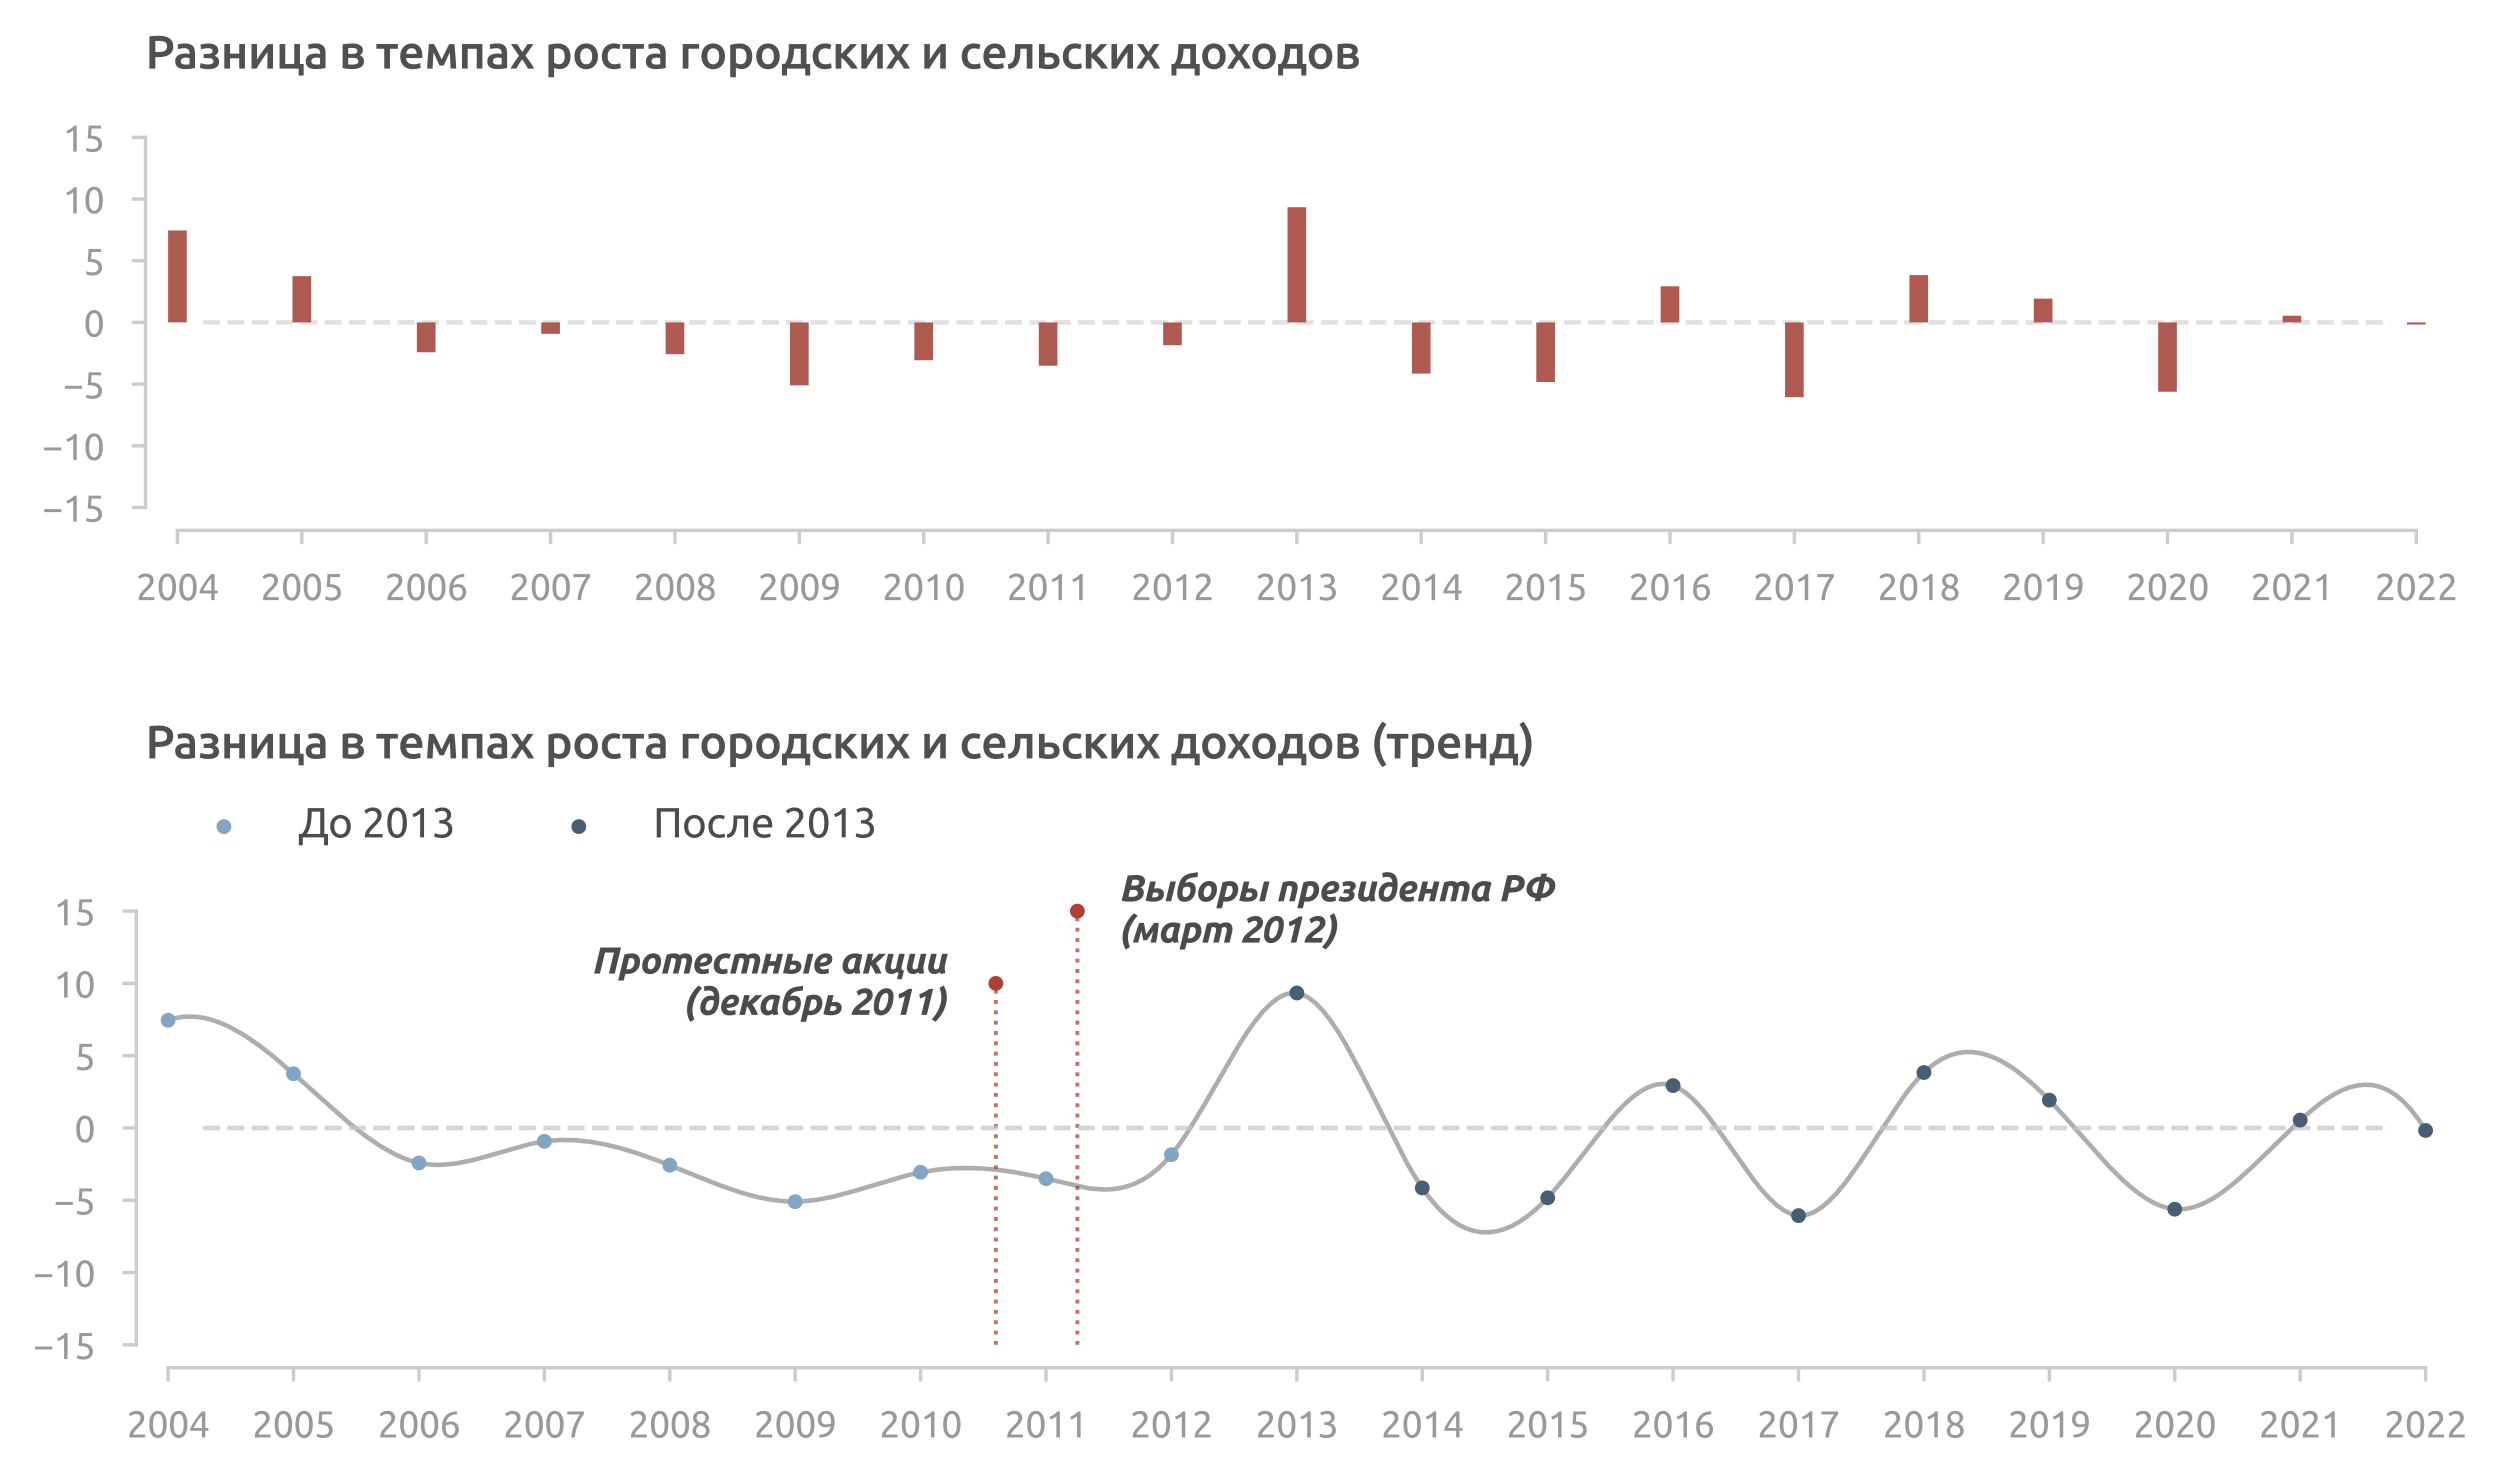 <?xml version="1.0" encoding="utf-8" standalone="no"?>
<!DOCTYPE svg PUBLIC "-//W3C//DTD SVG 1.1//EN"
  "http://www.w3.org/Graphics/SVG/1.1/DTD/svg11.dtd">
<svg xmlns:xlink="http://www.w3.org/1999/xlink" width="545.239pt" height="322.187pt" viewBox="0 0 545.239 322.187" xmlns="http://www.w3.org/2000/svg" version="1.1">
 <defs>
  <style type="text/css">*{stroke-linejoin: round; stroke-linecap: butt}</style>
 </defs>
 <g id="figure_1">
  <g id="patch_1">
   <path d="M 0 322.187 
L 545.239 322.187 
L 545.239 0 
L 0 0 
L 0 322.187 
z
" style="fill: none"/>
  </g>
  <g id="axes_1">
   <g id="patch_2">
    <path d="M 31.738 110.677 
L 533.938 110.677 
L 533.938 29.959 
L 31.738 29.959 
L 31.738 110.677 
z
" style="fill: none"/>
   </g>
   <g id="matplotlib.axis_1">
    <g id="xtick_1">
     <g id="line2d_1">
      <defs>
       <path id="me1f79faebe" d="M 0 0 
L 0 3 
" style="stroke: #cccccc; stroke-width: 0.75"/>
      </defs>
      <g>
       <use xlink:href="#me1f79faebe" x="38.696" y="115.677" style="fill: #cccccc; stroke: #cccccc; stroke-width: 0.75"/>
      </g>
     </g>
     <g id="text_1">
      <!-- 2004 -->
      <g style="fill: #999999" transform="translate(29.671 130.884) scale(0.08 -0.08)">
       <defs>
        <path id="Ubuntu-32" d="M 2989 3302 
Q 2989 3072 2896 2857 
Q 2803 2643 2649 2435 
Q 2496 2227 2304 2025 
Q 2112 1824 1920 1632 
Q 1811 1523 1667 1376 
Q 1523 1229 1395 1069 
Q 1267 909 1180 761 
Q 1094 614 1094 506 
L 3136 506 
L 3136 0 
L 448 0 
Q 442 38 442 76 
Q 442 115 442 147 
Q 442 448 541 707 
Q 640 966 800 1196 
Q 960 1427 1158 1632 
Q 1357 1837 1549 2029 
Q 1709 2182 1853 2332 
Q 1997 2483 2109 2633 
Q 2221 2784 2288 2944 
Q 2355 3104 2355 3283 
Q 2355 3475 2294 3609 
Q 2234 3744 2131 3833 
Q 2029 3923 1891 3964 
Q 1754 4006 1600 4006 
Q 1414 4006 1260 3955 
Q 1107 3904 985 3837 
Q 864 3770 781 3696 
Q 698 3622 653 3584 
L 358 4006 
Q 416 4070 531 4163 
Q 646 4256 806 4339 
Q 966 4422 1164 4480 
Q 1363 4538 1594 4538 
Q 2291 4538 2640 4214 
Q 2989 3891 2989 3302 
z
" transform="scale(0.016)"/>
        <path id="Ubuntu-30" d="M 320 2221 
Q 320 3334 713 3936 
Q 1107 4538 1805 4538 
Q 2502 4538 2896 3936 
Q 3290 3334 3290 2221 
Q 3290 1107 2896 505 
Q 2502 -96 1805 -96 
Q 1107 -96 713 505 
Q 320 1107 320 2221 
z
M 2662 2221 
Q 2662 2586 2620 2912 
Q 2579 3238 2480 3481 
Q 2381 3725 2214 3869 
Q 2048 4013 1805 4013 
Q 1562 4013 1395 3869 
Q 1229 3725 1129 3481 
Q 1030 3238 988 2912 
Q 947 2586 947 2221 
Q 947 1856 988 1529 
Q 1030 1203 1129 960 
Q 1229 717 1395 573 
Q 1562 429 1805 429 
Q 2048 429 2214 573 
Q 2381 717 2480 960 
Q 2579 1203 2620 1529 
Q 2662 1856 2662 2221 
z
" transform="scale(0.016)"/>
        <path id="Ubuntu-34" d="M 256 1536 
Q 378 1818 589 2192 
Q 800 2566 1065 2963 
Q 1331 3360 1635 3744 
Q 1939 4128 2246 4435 
L 2816 4435 
L 2816 1619 
L 3341 1619 
L 3341 1133 
L 2816 1133 
L 2816 0 
L 2240 0 
L 2240 1133 
L 256 1133 
L 256 1536 
z
M 2240 3731 
Q 2048 3526 1853 3273 
Q 1658 3021 1472 2745 
Q 1286 2470 1123 2182 
Q 960 1894 832 1619 
L 2240 1619 
L 2240 3731 
z
" transform="scale(0.016)"/>
       </defs>
       <use xlink:href="#Ubuntu-32"/>
       <use xlink:href="#Ubuntu-30" x="56.4"/>
       <use xlink:href="#Ubuntu-30" x="112.8"/>
       <use xlink:href="#Ubuntu-34" x="169.2"/>
      </g>
     </g>
    </g>
    <g id="xtick_2">
     <g id="line2d_2">
      <g>
       <use xlink:href="#me1f79faebe" x="65.822" y="115.677" style="fill: #cccccc; stroke: #cccccc; stroke-width: 0.75"/>
      </g>
     </g>
     <g id="text_2">
      <!-- 2005 -->
      <g style="fill: #999999" transform="translate(56.797 130.884) scale(0.08 -0.08)">
       <defs>
        <path id="Ubuntu-35" d="M 1274 2726 
Q 2240 2688 2691 2304 
Q 3142 1920 3142 1261 
Q 3142 966 3043 716 
Q 2944 467 2742 288 
Q 2541 109 2233 6 
Q 1926 -96 1504 -96 
Q 1338 -96 1165 -70 
Q 992 -45 845 -6 
Q 698 32 582 70 
Q 467 109 416 134 
L 531 653 
Q 640 602 886 518 
Q 1133 435 1491 435 
Q 1779 435 1974 499 
Q 2170 563 2291 672 
Q 2413 781 2467 925 
Q 2522 1069 2522 1229 
Q 2522 1472 2438 1661 
Q 2355 1850 2144 1978 
Q 1933 2106 1581 2173 
Q 1229 2240 691 2240 
Q 730 2554 752 2829 
Q 774 3104 793 3366 
Q 813 3629 825 3888 
Q 838 4147 851 4435 
L 2989 4435 
L 2989 3930 
L 1370 3930 
Q 1363 3834 1350 3670 
Q 1338 3507 1325 3331 
Q 1312 3155 1299 2988 
Q 1286 2822 1274 2726 
z
" transform="scale(0.016)"/>
       </defs>
       <use xlink:href="#Ubuntu-32"/>
       <use xlink:href="#Ubuntu-30" x="56.4"/>
       <use xlink:href="#Ubuntu-30" x="112.8"/>
       <use xlink:href="#Ubuntu-35" x="169.2"/>
      </g>
     </g>
    </g>
    <g id="xtick_3">
     <g id="line2d_3">
      <g>
       <use xlink:href="#me1f79faebe" x="92.949" y="115.677" style="fill: #cccccc; stroke: #cccccc; stroke-width: 0.75"/>
      </g>
     </g>
     <g id="text_3">
      <!-- 2006 -->
      <g style="fill: #999999" transform="translate(83.924 130.884) scale(0.08 -0.08)">
       <defs>
        <path id="Ubuntu-36" d="M 403 1779 
Q 403 2426 582 2922 
Q 762 3418 1091 3757 
Q 1421 4096 1891 4272 
Q 2362 4448 2950 4454 
L 2995 3955 
Q 2618 3949 2307 3872 
Q 1997 3795 1753 3628 
Q 1510 3462 1344 3196 
Q 1178 2931 1094 2541 
Q 1261 2618 1469 2669 
Q 1677 2720 1901 2720 
Q 2278 2720 2540 2605 
Q 2803 2490 2969 2301 
Q 3136 2112 3209 1865 
Q 3283 1619 3283 1350 
Q 3283 1107 3200 851 
Q 3117 595 2947 384 
Q 2778 173 2515 38 
Q 2253 -96 1894 -96 
Q 1165 -96 784 403 
Q 403 902 403 1779 
z
M 1837 2234 
Q 1613 2234 1421 2192 
Q 1229 2150 1037 2067 
Q 1030 1997 1027 1923 
Q 1024 1850 1024 1779 
Q 1024 1498 1062 1248 
Q 1101 998 1200 809 
Q 1299 621 1465 509 
Q 1632 397 1888 397 
Q 2099 397 2246 486 
Q 2394 576 2490 717 
Q 2586 858 2627 1021 
Q 2669 1184 2669 1338 
Q 2669 1773 2461 2003 
Q 2253 2234 1837 2234 
z
" transform="scale(0.016)"/>
       </defs>
       <use xlink:href="#Ubuntu-32"/>
       <use xlink:href="#Ubuntu-30" x="56.4"/>
       <use xlink:href="#Ubuntu-30" x="112.8"/>
       <use xlink:href="#Ubuntu-36" x="169.2"/>
      </g>
     </g>
    </g>
    <g id="xtick_4">
     <g id="line2d_4">
      <g>
       <use xlink:href="#me1f79faebe" x="120.076" y="115.677" style="fill: #cccccc; stroke: #cccccc; stroke-width: 0.75"/>
      </g>
     </g>
     <g id="text_4">
      <!-- 2007 -->
      <g style="fill: #999999" transform="translate(111.051 130.884) scale(0.08 -0.08)">
       <defs>
        <path id="Ubuntu-37" d="M 1043 0 
Q 1082 512 1226 1078 
Q 1370 1645 1581 2179 
Q 1792 2714 2045 3171 
Q 2298 3629 2541 3917 
L 384 3917 
L 384 4435 
L 3206 4435 
L 3206 3942 
Q 2995 3699 2739 3273 
Q 2483 2848 2256 2320 
Q 2029 1792 1865 1193 
Q 1702 595 1664 0 
L 1043 0 
z
" transform="scale(0.016)"/>
       </defs>
       <use xlink:href="#Ubuntu-32"/>
       <use xlink:href="#Ubuntu-30" x="56.4"/>
       <use xlink:href="#Ubuntu-30" x="112.8"/>
       <use xlink:href="#Ubuntu-37" x="169.2"/>
      </g>
     </g>
    </g>
    <g id="xtick_5">
     <g id="line2d_5">
      <g>
       <use xlink:href="#me1f79faebe" x="147.203" y="115.677" style="fill: #cccccc; stroke: #cccccc; stroke-width: 0.75"/>
      </g>
     </g>
     <g id="text_5">
      <!-- 2008 -->
      <g style="fill: #999999" transform="translate(138.178 130.884) scale(0.08 -0.08)">
       <defs>
        <path id="Ubuntu-38" d="M 3258 1152 
Q 3258 883 3165 656 
Q 3072 429 2889 259 
Q 2707 90 2432 -3 
Q 2157 -96 1798 -96 
Q 1382 -96 1104 22 
Q 826 141 659 320 
Q 493 499 422 713 
Q 352 928 352 1120 
Q 352 1306 413 1475 
Q 474 1645 573 1792 
Q 672 1939 803 2057 
Q 934 2176 1082 2266 
Q 454 2624 454 3322 
Q 454 3565 550 3785 
Q 646 4006 822 4172 
Q 998 4339 1248 4438 
Q 1498 4538 1805 4538 
Q 2163 4538 2419 4429 
Q 2675 4320 2838 4150 
Q 3002 3981 3075 3776 
Q 3149 3571 3149 3379 
Q 3149 3194 3094 3030 
Q 3040 2867 2947 2726 
Q 2854 2586 2736 2477 
Q 2618 2368 2490 2285 
Q 3245 1926 3258 1152 
z
M 954 1114 
Q 954 998 995 873 
Q 1037 749 1139 643 
Q 1242 538 1402 467 
Q 1562 397 1805 397 
Q 2022 397 2185 461 
Q 2349 525 2451 624 
Q 2554 723 2605 851 
Q 2656 979 2656 1114 
Q 2656 1318 2579 1472 
Q 2502 1626 2358 1741 
Q 2214 1856 2012 1936 
Q 1811 2016 1555 2074 
Q 1267 1914 1110 1677 
Q 954 1440 954 1114 
z
M 2554 3386 
Q 2554 3482 2512 3597 
Q 2470 3712 2380 3811 
Q 2291 3910 2150 3977 
Q 2010 4045 1805 4045 
Q 1600 4045 1456 3981 
Q 1312 3917 1222 3817 
Q 1133 3718 1091 3600 
Q 1050 3482 1050 3366 
Q 1050 3226 1101 3085 
Q 1152 2944 1261 2822 
Q 1370 2701 1546 2605 
Q 1722 2509 1965 2451 
Q 2234 2611 2394 2825 
Q 2554 3040 2554 3386 
z
" transform="scale(0.016)"/>
       </defs>
       <use xlink:href="#Ubuntu-32"/>
       <use xlink:href="#Ubuntu-30" x="56.4"/>
       <use xlink:href="#Ubuntu-30" x="112.8"/>
       <use xlink:href="#Ubuntu-38" x="169.2"/>
      </g>
     </g>
    </g>
    <g id="xtick_6">
     <g id="line2d_6">
      <g>
       <use xlink:href="#me1f79faebe" x="174.33" y="115.677" style="fill: #cccccc; stroke: #cccccc; stroke-width: 0.75"/>
      </g>
     </g>
     <g id="text_6">
      <!-- 2009 -->
      <g style="fill: #999999" transform="translate(165.305 130.884) scale(0.08 -0.08)">
       <defs>
        <path id="Ubuntu-39" d="M 3206 2662 
Q 3206 1344 2550 669 
Q 1894 -6 602 -13 
L 582 486 
Q 986 486 1309 563 
Q 1632 640 1875 809 
Q 2118 979 2281 1248 
Q 2445 1517 2522 1907 
Q 2355 1830 2144 1782 
Q 1933 1734 1709 1734 
Q 1331 1734 1068 1846 
Q 806 1958 640 2147 
Q 474 2336 400 2582 
Q 326 2829 326 3098 
Q 326 3334 409 3590 
Q 493 3846 662 4057 
Q 832 4269 1094 4403 
Q 1357 4538 1715 4538 
Q 2080 4538 2358 4410 
Q 2637 4282 2825 4038 
Q 3014 3795 3110 3446 
Q 3206 3098 3206 2662 
z
M 1773 2221 
Q 1997 2221 2195 2262 
Q 2394 2304 2579 2387 
Q 2586 2458 2586 2525 
Q 2586 2592 2586 2662 
Q 2586 2938 2547 3190 
Q 2509 3443 2409 3632 
Q 2310 3821 2144 3933 
Q 1978 4045 1722 4045 
Q 1510 4045 1363 3955 
Q 1216 3866 1120 3728 
Q 1024 3590 982 3427 
Q 941 3264 941 3110 
Q 941 2675 1149 2448 
Q 1357 2221 1773 2221 
z
" transform="scale(0.016)"/>
       </defs>
       <use xlink:href="#Ubuntu-32"/>
       <use xlink:href="#Ubuntu-30" x="56.4"/>
       <use xlink:href="#Ubuntu-30" x="112.8"/>
       <use xlink:href="#Ubuntu-39" x="169.2"/>
      </g>
     </g>
    </g>
    <g id="xtick_7">
     <g id="line2d_7">
      <g>
       <use xlink:href="#me1f79faebe" x="201.457" y="115.677" style="fill: #cccccc; stroke: #cccccc; stroke-width: 0.75"/>
      </g>
     </g>
     <g id="text_7">
      <!-- 2010 -->
      <g style="fill: #999999" transform="translate(192.432 130.884) scale(0.08 -0.08)">
       <defs>
        <path id="Ubuntu-31" d="M 595 3520 
Q 960 3661 1305 3881 
Q 1651 4102 1939 4435 
L 2362 4435 
L 2362 0 
L 1766 0 
L 1766 3610 
Q 1690 3539 1578 3462 
Q 1466 3386 1334 3315 
Q 1203 3245 1059 3181 
Q 915 3117 781 3072 
L 595 3520 
z
" transform="scale(0.016)"/>
       </defs>
       <use xlink:href="#Ubuntu-32"/>
       <use xlink:href="#Ubuntu-30" x="56.4"/>
       <use xlink:href="#Ubuntu-31" x="112.8"/>
       <use xlink:href="#Ubuntu-30" x="169.2"/>
      </g>
     </g>
    </g>
    <g id="xtick_8">
     <g id="line2d_8">
      <g>
       <use xlink:href="#me1f79faebe" x="228.584" y="115.677" style="fill: #cccccc; stroke: #cccccc; stroke-width: 0.75"/>
      </g>
     </g>
     <g id="text_8">
      <!-- 2011 -->
      <g style="fill: #999999" transform="translate(219.559 130.884) scale(0.08 -0.08)">
       <use xlink:href="#Ubuntu-32"/>
       <use xlink:href="#Ubuntu-30" x="56.4"/>
       <use xlink:href="#Ubuntu-31" x="112.8"/>
       <use xlink:href="#Ubuntu-31" x="169.2"/>
      </g>
     </g>
    </g>
    <g id="xtick_9">
     <g id="line2d_9">
      <g>
       <use xlink:href="#me1f79faebe" x="255.711" y="115.677" style="fill: #cccccc; stroke: #cccccc; stroke-width: 0.75"/>
      </g>
     </g>
     <g id="text_9">
      <!-- 2012 -->
      <g style="fill: #999999" transform="translate(246.686 130.884) scale(0.08 -0.08)">
       <use xlink:href="#Ubuntu-32"/>
       <use xlink:href="#Ubuntu-30" x="56.4"/>
       <use xlink:href="#Ubuntu-31" x="112.8"/>
       <use xlink:href="#Ubuntu-32" x="169.2"/>
      </g>
     </g>
    </g>
    <g id="xtick_10">
     <g id="line2d_10">
      <g>
       <use xlink:href="#me1f79faebe" x="282.837" y="115.677" style="fill: #cccccc; stroke: #cccccc; stroke-width: 0.75"/>
      </g>
     </g>
     <g id="text_10">
      <!-- 2013 -->
      <g style="fill: #999999" transform="translate(273.812 130.884) scale(0.08 -0.08)">
       <defs>
        <path id="Ubuntu-33" d="M 1446 435 
Q 2016 435 2262 659 
Q 2509 883 2509 1261 
Q 2509 1504 2406 1670 
Q 2304 1837 2137 1936 
Q 1971 2035 1750 2076 
Q 1530 2118 1299 2118 
L 1146 2118 
L 1146 2605 
L 1357 2605 
Q 1517 2605 1686 2637 
Q 1856 2669 1997 2752 
Q 2138 2835 2227 2979 
Q 2317 3123 2317 3341 
Q 2317 3520 2253 3648 
Q 2189 3776 2083 3859 
Q 1978 3942 1840 3977 
Q 1702 4013 1549 4013 
Q 1242 4013 1027 3923 
Q 813 3834 666 3738 
L 435 4192 
Q 512 4243 630 4304 
Q 749 4365 896 4416 
Q 1043 4467 1212 4502 
Q 1382 4538 1568 4538 
Q 1920 4538 2176 4451 
Q 2432 4365 2598 4208 
Q 2765 4051 2848 3836 
Q 2931 3622 2931 3373 
Q 2931 3027 2732 2780 
Q 2534 2534 2253 2406 
Q 2426 2355 2586 2259 
Q 2746 2163 2864 2016 
Q 2982 1869 3056 1677 
Q 3130 1485 3130 1248 
Q 3130 960 3030 713 
Q 2931 467 2723 288 
Q 2515 109 2201 6 
Q 1888 -96 1459 -96 
Q 1293 -96 1117 -70 
Q 941 -45 787 -6 
Q 634 32 518 70 
Q 403 109 352 134 
L 467 653 
Q 576 602 829 518 
Q 1082 435 1446 435 
z
" transform="scale(0.016)"/>
       </defs>
       <use xlink:href="#Ubuntu-32"/>
       <use xlink:href="#Ubuntu-30" x="56.4"/>
       <use xlink:href="#Ubuntu-31" x="112.8"/>
       <use xlink:href="#Ubuntu-33" x="169.2"/>
      </g>
     </g>
    </g>
    <g id="xtick_11">
     <g id="line2d_11">
      <g>
       <use xlink:href="#me1f79faebe" x="309.964" y="115.677" style="fill: #cccccc; stroke: #cccccc; stroke-width: 0.75"/>
      </g>
     </g>
     <g id="text_11">
      <!-- 2014 -->
      <g style="fill: #999999" transform="translate(300.939 130.884) scale(0.08 -0.08)">
       <use xlink:href="#Ubuntu-32"/>
       <use xlink:href="#Ubuntu-30" x="56.4"/>
       <use xlink:href="#Ubuntu-31" x="112.8"/>
       <use xlink:href="#Ubuntu-34" x="169.2"/>
      </g>
     </g>
    </g>
    <g id="xtick_12">
     <g id="line2d_12">
      <g>
       <use xlink:href="#me1f79faebe" x="337.091" y="115.677" style="fill: #cccccc; stroke: #cccccc; stroke-width: 0.75"/>
      </g>
     </g>
     <g id="text_12">
      <!-- 2015 -->
      <g style="fill: #999999" transform="translate(328.066 130.884) scale(0.08 -0.08)">
       <use xlink:href="#Ubuntu-32"/>
       <use xlink:href="#Ubuntu-30" x="56.4"/>
       <use xlink:href="#Ubuntu-31" x="112.8"/>
       <use xlink:href="#Ubuntu-35" x="169.2"/>
      </g>
     </g>
    </g>
    <g id="xtick_13">
     <g id="line2d_13">
      <g>
       <use xlink:href="#me1f79faebe" x="364.218" y="115.677" style="fill: #cccccc; stroke: #cccccc; stroke-width: 0.75"/>
      </g>
     </g>
     <g id="text_13">
      <!-- 2016 -->
      <g style="fill: #999999" transform="translate(355.193 130.884) scale(0.08 -0.08)">
       <use xlink:href="#Ubuntu-32"/>
       <use xlink:href="#Ubuntu-30" x="56.4"/>
       <use xlink:href="#Ubuntu-31" x="112.8"/>
       <use xlink:href="#Ubuntu-36" x="169.2"/>
      </g>
     </g>
    </g>
    <g id="xtick_14">
     <g id="line2d_14">
      <g>
       <use xlink:href="#me1f79faebe" x="391.345" y="115.677" style="fill: #cccccc; stroke: #cccccc; stroke-width: 0.75"/>
      </g>
     </g>
     <g id="text_14">
      <!-- 2017 -->
      <g style="fill: #999999" transform="translate(382.32 130.884) scale(0.08 -0.08)">
       <use xlink:href="#Ubuntu-32"/>
       <use xlink:href="#Ubuntu-30" x="56.4"/>
       <use xlink:href="#Ubuntu-31" x="112.8"/>
       <use xlink:href="#Ubuntu-37" x="169.2"/>
      </g>
     </g>
    </g>
    <g id="xtick_15">
     <g id="line2d_15">
      <g>
       <use xlink:href="#me1f79faebe" x="418.472" y="115.677" style="fill: #cccccc; stroke: #cccccc; stroke-width: 0.75"/>
      </g>
     </g>
     <g id="text_15">
      <!-- 2018 -->
      <g style="fill: #999999" transform="translate(409.447 130.884) scale(0.08 -0.08)">
       <use xlink:href="#Ubuntu-32"/>
       <use xlink:href="#Ubuntu-30" x="56.4"/>
       <use xlink:href="#Ubuntu-31" x="112.8"/>
       <use xlink:href="#Ubuntu-38" x="169.2"/>
      </g>
     </g>
    </g>
    <g id="xtick_16">
     <g id="line2d_16">
      <g>
       <use xlink:href="#me1f79faebe" x="445.599" y="115.677" style="fill: #cccccc; stroke: #cccccc; stroke-width: 0.75"/>
      </g>
     </g>
     <g id="text_16">
      <!-- 2019 -->
      <g style="fill: #999999" transform="translate(436.574 130.884) scale(0.08 -0.08)">
       <use xlink:href="#Ubuntu-32"/>
       <use xlink:href="#Ubuntu-30" x="56.4"/>
       <use xlink:href="#Ubuntu-31" x="112.8"/>
       <use xlink:href="#Ubuntu-39" x="169.2"/>
      </g>
     </g>
    </g>
    <g id="xtick_17">
     <g id="line2d_17">
      <g>
       <use xlink:href="#me1f79faebe" x="472.726" y="115.677" style="fill: #cccccc; stroke: #cccccc; stroke-width: 0.75"/>
      </g>
     </g>
     <g id="text_17">
      <!-- 2020 -->
      <g style="fill: #999999" transform="translate(463.701 130.884) scale(0.08 -0.08)">
       <use xlink:href="#Ubuntu-32"/>
       <use xlink:href="#Ubuntu-30" x="56.4"/>
       <use xlink:href="#Ubuntu-32" x="112.8"/>
       <use xlink:href="#Ubuntu-30" x="169.2"/>
      </g>
     </g>
    </g>
    <g id="xtick_18">
     <g id="line2d_18">
      <g>
       <use xlink:href="#me1f79faebe" x="499.853" y="115.677" style="fill: #cccccc; stroke: #cccccc; stroke-width: 0.75"/>
      </g>
     </g>
     <g id="text_18">
      <!-- 2021 -->
      <g style="fill: #999999" transform="translate(490.828 130.884) scale(0.08 -0.08)">
       <use xlink:href="#Ubuntu-32"/>
       <use xlink:href="#Ubuntu-30" x="56.4"/>
       <use xlink:href="#Ubuntu-32" x="112.8"/>
       <use xlink:href="#Ubuntu-31" x="169.2"/>
      </g>
     </g>
    </g>
    <g id="xtick_19">
     <g id="line2d_19">
      <g>
       <use xlink:href="#me1f79faebe" x="526.979" y="115.677" style="fill: #cccccc; stroke: #cccccc; stroke-width: 0.75"/>
      </g>
     </g>
     <g id="text_19">
      <!-- 2022 -->
      <g style="fill: #999999" transform="translate(517.954 130.884) scale(0.08 -0.08)">
       <use xlink:href="#Ubuntu-32"/>
       <use xlink:href="#Ubuntu-30" x="56.4"/>
       <use xlink:href="#Ubuntu-32" x="112.8"/>
       <use xlink:href="#Ubuntu-32" x="169.2"/>
      </g>
     </g>
    </g>
   </g>
   <g id="matplotlib.axis_2">
    <g id="ytick_1">
     <g id="line2d_20">
      <defs>
       <path id="ma92f61cd36" d="M 0 0 
L -3 0 
" style="stroke: #cccccc; stroke-width: 0.75"/>
      </defs>
      <g>
       <use xlink:href="#ma92f61cd36" x="31.738" y="110.677" style="fill: #cccccc; stroke: #cccccc; stroke-width: 0.75"/>
      </g>
     </g>
     <g id="text_20">
      <!-- −15 -->
      <g style="fill: #999999" transform="translate(9.2 113.78) scale(0.08 -0.08)">
       <defs>
        <path id="Ubuntu-2212" d="M 339 2138 
L 3270 2138 
L 3270 1632 
L 339 1632 
L 339 2138 
z
" transform="scale(0.016)"/>
       </defs>
       <use xlink:href="#Ubuntu-2212"/>
       <use xlink:href="#Ubuntu-31" x="56.4"/>
       <use xlink:href="#Ubuntu-35" x="112.8"/>
      </g>
     </g>
    </g>
    <g id="ytick_2">
     <g id="line2d_21">
      <g>
       <use xlink:href="#ma92f61cd36" x="31.738" y="97.224" style="fill: #cccccc; stroke: #cccccc; stroke-width: 0.75"/>
      </g>
     </g>
     <g id="text_21">
      <!-- −10 -->
      <g style="fill: #999999" transform="translate(9.2 100.327) scale(0.08 -0.08)">
       <use xlink:href="#Ubuntu-2212"/>
       <use xlink:href="#Ubuntu-31" x="56.4"/>
       <use xlink:href="#Ubuntu-30" x="112.8"/>
      </g>
     </g>
    </g>
    <g id="ytick_3">
     <g id="line2d_22">
      <g>
       <use xlink:href="#ma92f61cd36" x="31.738" y="83.771" style="fill: #cccccc; stroke: #cccccc; stroke-width: 0.75"/>
      </g>
     </g>
     <g id="text_22">
      <!-- −5 -->
      <g style="fill: #999999" transform="translate(13.713 86.875) scale(0.08 -0.08)">
       <use xlink:href="#Ubuntu-2212"/>
       <use xlink:href="#Ubuntu-35" x="56.4"/>
      </g>
     </g>
    </g>
    <g id="ytick_4">
     <g id="line2d_23">
      <g>
       <use xlink:href="#ma92f61cd36" x="31.738" y="70.318" style="fill: #cccccc; stroke: #cccccc; stroke-width: 0.75"/>
      </g>
     </g>
     <g id="text_23">
      <!-- 0 -->
      <g style="fill: #999999" transform="translate(18.225 73.422) scale(0.08 -0.08)">
       <use xlink:href="#Ubuntu-30"/>
      </g>
     </g>
    </g>
    <g id="ytick_5">
     <g id="line2d_24">
      <g>
       <use xlink:href="#ma92f61cd36" x="31.738" y="56.865" style="fill: #cccccc; stroke: #cccccc; stroke-width: 0.75"/>
      </g>
     </g>
     <g id="text_24">
      <!-- 5 -->
      <g style="fill: #999999" transform="translate(18.225 59.969) scale(0.08 -0.08)">
       <use xlink:href="#Ubuntu-35"/>
      </g>
     </g>
    </g>
    <g id="ytick_6">
     <g id="line2d_25">
      <g>
       <use xlink:href="#ma92f61cd36" x="31.738" y="43.412" style="fill: #cccccc; stroke: #cccccc; stroke-width: 0.75"/>
      </g>
     </g>
     <g id="text_25">
      <!-- 10 -->
      <g style="fill: #999999" transform="translate(13.713 46.516) scale(0.08 -0.08)">
       <use xlink:href="#Ubuntu-31"/>
       <use xlink:href="#Ubuntu-30" x="56.4"/>
      </g>
     </g>
    </g>
    <g id="ytick_7">
     <g id="line2d_26">
      <g>
       <use xlink:href="#ma92f61cd36" x="31.738" y="29.959" style="fill: #cccccc; stroke: #cccccc; stroke-width: 0.75"/>
      </g>
     </g>
     <g id="text_26">
      <!-- 15 -->
      <g style="fill: #999999" transform="translate(13.713 33.063) scale(0.08 -0.08)">
       <use xlink:href="#Ubuntu-31"/>
       <use xlink:href="#Ubuntu-35" x="56.4"/>
      </g>
     </g>
    </g>
   </g>
   <g id="line2d_27">
    <path d="M 44.292 70.318 
L 521.383 70.318 
" clip-path="url(#pf361b976b4)" style="fill: none; stroke-dasharray: 3.7,1.6; stroke-dashoffset: 0; stroke: #c5c5c5; stroke-opacity: 0.5"/>
   </g>
   <g id="patch_3">
    <path d="M 31.738 110.677 
L 31.738 29.959 
" style="fill: none; stroke: #cccccc; stroke-width: 0.75; stroke-linejoin: miter; stroke-linecap: square"/>
   </g>
   <g id="patch_4">
    <path d="M 38.696 115.677 
L 526.979 115.677 
" style="fill: none; stroke: #cccccc; stroke-width: 0.75; stroke-linejoin: miter; stroke-linecap: square"/>
   </g>
   <g id="text_27">
    <!-- Разница в темпах роста городских и сельских доходов -->
    <g style="fill: #505050" transform="translate(31.738 14.959) scale(0.1 -0.1)">
     <defs>
      <path id="Ubuntu-Medium-420" d="M 1786 4480 
Q 2752 4480 3267 4128 
Q 3782 3776 3782 3027 
Q 3782 2637 3644 2358 
Q 3507 2080 3244 1904 
Q 2982 1728 2604 1645 
Q 2227 1562 1741 1562 
L 1338 1562 
L 1338 0 
L 531 0 
L 531 4371 
Q 813 4435 1155 4457 
Q 1498 4480 1786 4480 
z
M 1843 3782 
Q 1536 3782 1338 3763 
L 1338 2253 
L 1728 2253 
Q 2310 2253 2624 2416 
Q 2938 2579 2938 3034 
Q 2938 3251 2854 3398 
Q 2771 3546 2624 3629 
Q 2477 3712 2275 3747 
Q 2074 3782 1843 3782 
z
" transform="scale(0.016)"/>
      <path id="Ubuntu-Medium-430" d="M 1670 544 
Q 2029 544 2214 582 
L 2214 1440 
Q 2150 1459 2028 1478 
Q 1907 1498 1760 1498 
Q 1632 1498 1501 1478 
Q 1370 1459 1264 1408 
Q 1158 1357 1094 1264 
Q 1030 1171 1030 1030 
Q 1030 755 1203 649 
Q 1376 544 1670 544 
z
M 1606 3430 
Q 1990 3430 2252 3334 
Q 2515 3238 2672 3065 
Q 2829 2893 2896 2646 
Q 2963 2400 2963 2106 
L 2963 77 
Q 2784 38 2422 -16 
Q 2061 -70 1606 -70 
Q 1306 -70 1056 -12 
Q 806 45 630 173 
Q 454 301 355 505 
Q 256 710 256 1011 
Q 256 1299 368 1497 
Q 480 1696 672 1821 
Q 864 1946 1117 2000 
Q 1370 2054 1645 2054 
Q 1773 2054 1913 2038 
Q 2054 2022 2214 1984 
L 2214 2112 
Q 2214 2246 2182 2368 
Q 2150 2490 2070 2582 
Q 1990 2675 1859 2726 
Q 1728 2778 1530 2778 
Q 1261 2778 1037 2739 
Q 813 2701 672 2650 
L 576 3277 
Q 723 3328 1004 3379 
Q 1286 3430 1606 3430 
z
" transform="scale(0.016)"/>
      <path id="Ubuntu-Medium-437" d="M 346 3245 
Q 429 3277 550 3309 
Q 672 3341 813 3366 
Q 954 3392 1110 3408 
Q 1267 3424 1427 3424 
Q 1702 3424 1952 3373 
Q 2202 3322 2387 3206 
Q 2573 3091 2685 2912 
Q 2797 2733 2797 2483 
Q 2797 2214 2649 2028 
Q 2502 1843 2310 1754 
Q 2598 1645 2752 1433 
Q 2906 1222 2906 896 
Q 2906 634 2794 448 
Q 2682 262 2486 144 
Q 2291 26 2028 -28 
Q 1766 -83 1459 -83 
Q 1088 -83 768 -22 
Q 448 38 262 122 
L 397 749 
Q 518 698 787 630 
Q 1056 563 1421 563 
Q 2125 563 2125 973 
Q 2125 1120 2061 1209 
Q 1997 1299 1901 1347 
Q 1805 1395 1683 1411 
Q 1562 1427 1446 1427 
L 806 1427 
L 806 2003 
L 1440 2003 
Q 1677 2003 1846 2089 
Q 2016 2176 2016 2394 
Q 2016 2573 1853 2678 
Q 1690 2784 1395 2784 
Q 1267 2784 1132 2768 
Q 998 2752 873 2726 
Q 749 2701 646 2672 
Q 544 2643 486 2618 
L 346 3245 
z
" transform="scale(0.016)"/>
      <path id="Ubuntu-Medium-43d" d="M 3302 0 
L 2528 0 
L 2528 1402 
L 1267 1402 
L 1267 0 
L 493 0 
L 493 3347 
L 1267 3347 
L 1267 2042 
L 2528 2042 
L 2528 3347 
L 3302 3347 
L 3302 0 
z
" transform="scale(0.016)"/>
      <path id="Ubuntu-Medium-438" d="M 3424 3347 
L 3424 0 
L 2656 0 
Q 2656 365 2659 723 
Q 2662 1082 2665 1389 
Q 2669 1696 2672 1923 
Q 2675 2150 2675 2259 
Q 2483 2010 2278 1709 
Q 2074 1408 1872 1107 
Q 1670 806 1491 518 
Q 1312 230 1178 0 
L 493 0 
L 493 3347 
L 1254 3347 
Q 1254 2976 1251 2640 
Q 1248 2304 1248 2029 
Q 1248 1754 1245 1549 
Q 1242 1344 1242 1235 
Q 1421 1510 1613 1801 
Q 1805 2093 2000 2371 
Q 2195 2650 2387 2899 
Q 2579 3149 2758 3347 
L 3424 3347 
z
" transform="scale(0.016)"/>
      <path id="Ubuntu-Medium-446" d="M 3776 634 
L 3776 -947 
L 3091 -947 
L 3091 0 
L 493 0 
L 493 3347 
L 1267 3347 
L 1267 634 
L 2496 634 
L 2496 3347 
L 3270 3347 
L 3270 634 
L 3776 634 
z
" transform="scale(0.016)"/>
      <path id="Ubuntu-Medium-20" transform="scale(0.016)"/>
      <path id="Ubuntu-Medium-432" d="M 1824 -64 
Q 1638 -64 1446 -51 
Q 1254 -38 1078 -19 
Q 902 0 748 22 
Q 595 45 493 70 
L 493 3302 
Q 595 3328 748 3350 
Q 902 3373 1078 3389 
Q 1254 3405 1446 3414 
Q 1638 3424 1824 3424 
Q 2502 3424 2880 3177 
Q 3258 2931 3258 2490 
Q 3258 2259 3142 2080 
Q 3027 1901 2842 1811 
Q 3072 1722 3238 1530 
Q 3405 1338 3405 986 
Q 3405 480 3008 208 
Q 2611 -64 1824 -64 
z
M 1843 2003 
Q 2131 2003 2320 2086 
Q 2509 2170 2509 2419 
Q 2509 2541 2448 2617 
Q 2387 2694 2284 2739 
Q 2182 2784 2048 2800 
Q 1914 2816 1766 2816 
Q 1651 2816 1500 2809 
Q 1350 2803 1261 2790 
L 1261 2003 
L 1843 2003 
z
M 1261 576 
Q 1338 563 1514 553 
Q 1690 544 1843 544 
Q 2189 544 2416 640 
Q 2643 736 2643 1005 
Q 2643 1267 2435 1366 
Q 2227 1466 1894 1466 
L 1261 1466 
L 1261 576 
z
" transform="scale(0.016)"/>
      <path id="Ubuntu-Medium-442" d="M 3014 2701 
L 1933 2701 
L 1933 0 
L 1158 0 
L 1158 2701 
L 83 2701 
L 83 3347 
L 3014 3347 
L 3014 2701 
z
" transform="scale(0.016)"/>
      <path id="Ubuntu-Medium-435" d="M 307 1658 
Q 307 2099 438 2432 
Q 570 2765 787 2985 
Q 1005 3206 1286 3318 
Q 1568 3430 1862 3430 
Q 2554 3430 2941 3001 
Q 3328 2573 3328 1722 
Q 3328 1658 3325 1578 
Q 3322 1498 3315 1434 
L 1107 1434 
Q 1139 1030 1392 809 
Q 1645 589 2125 589 
Q 2406 589 2640 640 
Q 2874 691 3008 749 
L 3110 115 
Q 3046 83 2934 48 
Q 2822 13 2678 -16 
Q 2534 -45 2368 -64 
Q 2202 -83 2029 -83 
Q 1587 -83 1260 48 
Q 934 179 723 412 
Q 512 646 409 963 
Q 307 1280 307 1658 
z
M 2554 2003 
Q 2554 2163 2509 2307 
Q 2464 2451 2377 2556 
Q 2291 2662 2166 2723 
Q 2042 2784 1869 2784 
Q 1690 2784 1555 2717 
Q 1421 2650 1328 2541 
Q 1235 2432 1184 2291 
Q 1133 2150 1114 2003 
L 2554 2003 
z
" transform="scale(0.016)"/>
      <path id="Ubuntu-Medium-43c" d="M 1274 2195 
Q 1254 1926 1235 1635 
Q 1216 1344 1203 1056 
Q 1190 768 1177 499 
Q 1165 230 1158 0 
L 410 0 
Q 422 371 448 803 
Q 474 1235 509 1680 
Q 544 2125 582 2553 
Q 621 2982 666 3347 
L 1338 3347 
Q 1581 2957 1830 2429 
Q 2080 1901 2387 1229 
Q 2707 1914 2969 2467 
Q 3232 3021 3437 3347 
L 4115 3347 
Q 4160 2982 4201 2553 
Q 4243 2125 4275 1680 
Q 4307 1235 4332 803 
Q 4358 371 4371 0 
L 3603 0 
Q 3590 525 3561 1085 
Q 3533 1645 3494 2195 
Q 3398 2003 3286 1766 
Q 3174 1530 3065 1286 
Q 2957 1043 2854 816 
Q 2752 589 2675 416 
L 2099 416 
Q 2022 589 1916 819 
Q 1811 1050 1702 1293 
Q 1594 1536 1482 1769 
Q 1370 2003 1274 2195 
z
" transform="scale(0.016)"/>
      <path id="Ubuntu-Medium-43f" d="M 3277 3347 
L 3277 0 
L 2502 0 
L 2502 2701 
L 1267 2701 
L 1267 0 
L 493 0 
L 493 3347 
L 3277 3347 
z
" transform="scale(0.016)"/>
      <path id="Ubuntu-Medium-445" d="M 1696 2253 
L 2406 3347 
L 3219 3347 
L 2118 1766 
Q 2464 1318 2781 860 
Q 3098 403 3302 0 
L 2464 0 
Q 2406 122 2313 278 
Q 2221 435 2115 604 
Q 2010 774 1894 940 
Q 1779 1107 1670 1254 
Q 1446 966 1232 617 
Q 1018 269 877 0 
L 83 0 
Q 179 192 313 409 
Q 448 627 601 854 
Q 755 1082 918 1309 
Q 1082 1536 1242 1741 
L 134 3347 
L 986 3347 
L 1696 2253 
z
" transform="scale(0.016)"/>
      <path id="Ubuntu-Medium-440" d="M 2714 1658 
Q 2714 2176 2480 2464 
Q 2246 2752 1728 2752 
Q 1619 2752 1500 2742 
Q 1382 2733 1267 2701 
L 1267 787 
Q 1370 717 1539 656 
Q 1709 595 1901 595 
Q 2323 595 2518 883 
Q 2714 1171 2714 1658 
z
M 3507 1670 
Q 3507 1286 3408 966 
Q 3309 646 3123 416 
Q 2938 186 2659 58 
Q 2381 -70 2029 -70 
Q 1792 -70 1593 -12 
Q 1395 45 1267 115 
L 1267 -1184 
L 493 -1184 
L 493 3238 
Q 730 3302 1075 3360 
Q 1421 3418 1805 3418 
Q 2202 3418 2515 3296 
Q 2829 3174 3049 2947 
Q 3270 2720 3388 2397 
Q 3507 2074 3507 1670 
z
" transform="scale(0.016)"/>
      <path id="Ubuntu-Medium-43e" d="M 3520 1677 
Q 3520 1280 3405 953 
Q 3290 627 3078 396 
Q 2867 166 2569 38 
Q 2272 -90 1914 -90 
Q 1555 -90 1260 38 
Q 966 166 755 396 
Q 544 627 425 953 
Q 307 1280 307 1677 
Q 307 2074 425 2397 
Q 544 2720 758 2950 
Q 973 3181 1267 3305 
Q 1562 3430 1914 3430 
Q 2266 3430 2563 3305 
Q 2861 3181 3072 2950 
Q 3283 2720 3401 2397 
Q 3520 2074 3520 1677 
z
M 2726 1677 
Q 2726 2176 2512 2467 
Q 2298 2758 1914 2758 
Q 1530 2758 1315 2467 
Q 1101 2176 1101 1677 
Q 1101 1171 1315 876 
Q 1530 582 1914 582 
Q 2298 582 2512 876 
Q 2726 1171 2726 1677 
z
" transform="scale(0.016)"/>
      <path id="Ubuntu-Medium-441" d="M 307 1670 
Q 307 2042 422 2365 
Q 538 2688 752 2925 
Q 966 3162 1273 3296 
Q 1581 3430 1965 3430 
Q 2438 3430 2861 3258 
L 2694 2624 
Q 2560 2682 2390 2720 
Q 2221 2758 2029 2758 
Q 1574 2758 1337 2473 
Q 1101 2189 1101 1670 
Q 1101 1171 1325 880 
Q 1549 589 2080 589 
Q 2278 589 2470 627 
Q 2662 666 2803 723 
L 2912 83 
Q 2784 19 2525 -32 
Q 2266 -83 1990 -83 
Q 1562 -83 1245 48 
Q 928 179 720 412 
Q 512 646 409 969 
Q 307 1293 307 1670 
z
" transform="scale(0.016)"/>
      <path id="Ubuntu-Medium-433" d="M 2714 2707 
L 1267 2707 
L 1267 0 
L 493 0 
L 493 3347 
L 2714 3347 
L 2714 2707 
z
" transform="scale(0.016)"/>
      <path id="Ubuntu-Medium-434" d="M 83 634 
L 467 634 
Q 666 896 778 1219 
Q 890 1542 941 1897 
Q 992 2253 1005 2624 
Q 1018 2995 1024 3347 
L 3424 3347 
L 3424 634 
L 3936 634 
L 3936 -947 
L 3245 -947 
L 3245 0 
L 768 0 
L 768 -947 
L 83 -947 
L 83 634 
z
M 2650 634 
L 2650 2707 
L 1741 2707 
Q 1728 2445 1709 2173 
Q 1690 1901 1638 1635 
Q 1587 1370 1500 1117 
Q 1414 864 1274 634 
L 2650 634 
z
" transform="scale(0.016)"/>
      <path id="Ubuntu-Medium-43a" d="M 1267 2003 
Q 1414 2150 1587 2332 
Q 1760 2515 1929 2700 
Q 2099 2886 2252 3056 
Q 2406 3226 2509 3347 
L 3418 3347 
Q 3277 3181 3094 2982 
Q 2912 2784 2717 2576 
Q 2522 2368 2333 2173 
Q 2144 1978 1990 1824 
Q 2189 1658 2403 1437 
Q 2618 1216 2826 969 
Q 3034 723 3213 470 
Q 3392 218 3514 0 
L 2618 0 
Q 2496 192 2333 403 
Q 2170 614 1990 816 
Q 1811 1018 1625 1197 
Q 1440 1376 1267 1504 
L 1267 0 
L 493 0 
L 493 3347 
L 1267 3347 
L 1267 2003 
z
" transform="scale(0.016)"/>
      <path id="Ubuntu-Medium-43b" d="M 1805 2707 
Q 1798 2426 1785 2122 
Q 1773 1818 1725 1523 
Q 1677 1229 1574 960 
Q 1472 691 1289 476 
Q 1107 262 835 118 
Q 563 -26 173 -64 
L 64 582 
Q 390 646 569 790 
Q 749 934 845 1158 
Q 922 1325 963 1536 
Q 1005 1747 1027 1980 
Q 1050 2214 1056 2457 
Q 1062 2701 1062 2931 
L 1062 3347 
L 3430 3347 
L 3430 0 
L 2656 0 
L 2656 2707 
L 1805 2707 
z
" transform="scale(0.016)"/>
      <path id="Ubuntu-Medium-44c" d="M 1267 2112 
Q 1363 2138 1548 2157 
Q 1734 2176 1920 2176 
Q 2208 2176 2461 2112 
Q 2714 2048 2899 1910 
Q 3085 1773 3193 1558 
Q 3302 1344 3302 1050 
Q 3302 749 3200 537 
Q 3098 326 2906 192 
Q 2714 58 2448 -6 
Q 2182 -70 1856 -70 
Q 1478 -70 1152 -32 
Q 826 6 493 83 
L 493 3347 
L 1267 3347 
L 1267 2112 
z
M 1837 538 
Q 2163 538 2345 662 
Q 2528 787 2528 1062 
Q 2528 1203 2467 1299 
Q 2406 1395 2307 1456 
Q 2208 1517 2073 1542 
Q 1939 1568 1792 1568 
Q 1658 1568 1510 1558 
Q 1363 1549 1267 1523 
L 1267 570 
Q 1350 557 1513 547 
Q 1677 538 1837 538 
z
" transform="scale(0.016)"/>
     </defs>
     <use xlink:href="#Ubuntu-Medium-420"/>
     <use xlink:href="#Ubuntu-Medium-430" x="60.55"/>
     <use xlink:href="#Ubuntu-Medium-437" x="113.95"/>
     <use xlink:href="#Ubuntu-Medium-43d" x="163.95"/>
     <use xlink:href="#Ubuntu-Medium-438" x="223.25"/>
     <use xlink:href="#Ubuntu-Medium-446" x="284.45"/>
     <use xlink:href="#Ubuntu-Medium-430" x="345.25"/>
     <use xlink:href="#Ubuntu-Medium-20" x="398.65"/>
     <use xlink:href="#Ubuntu-Medium-432" x="421.95"/>
     <use xlink:href="#Ubuntu-Medium-20" x="478.85"/>
     <use xlink:href="#Ubuntu-Medium-442" x="502.15"/>
     <use xlink:href="#Ubuntu-Medium-435" x="550.55"/>
     <use xlink:href="#Ubuntu-Medium-43c" x="607.65"/>
     <use xlink:href="#Ubuntu-Medium-43f" x="682.35"/>
     <use xlink:href="#Ubuntu-Medium-430" x="741.25"/>
     <use xlink:href="#Ubuntu-Medium-445" x="794.65"/>
     <use xlink:href="#Ubuntu-Medium-20" x="847.55"/>
     <use xlink:href="#Ubuntu-Medium-440" x="870.85"/>
     <use xlink:href="#Ubuntu-Medium-43e" x="930.45"/>
     <use xlink:href="#Ubuntu-Medium-441" x="990.25"/>
     <use xlink:href="#Ubuntu-Medium-442" x="1038.7"/>
     <use xlink:href="#Ubuntu-Medium-430" x="1087.1"/>
     <use xlink:href="#Ubuntu-Medium-20" x="1140.5"/>
     <use xlink:href="#Ubuntu-Medium-433" x="1163.8"/>
     <use xlink:href="#Ubuntu-Medium-43e" x="1207.5"/>
     <use xlink:href="#Ubuntu-Medium-440" x="1267.3"/>
     <use xlink:href="#Ubuntu-Medium-43e" x="1326.9"/>
     <use xlink:href="#Ubuntu-Medium-434" x="1386.7"/>
     <use xlink:href="#Ubuntu-Medium-441" x="1450"/>
     <use xlink:href="#Ubuntu-Medium-43a" x="1497.2"/>
     <use xlink:href="#Ubuntu-Medium-438" x="1553.2"/>
     <use xlink:href="#Ubuntu-Medium-445" x="1614.4"/>
     <use xlink:href="#Ubuntu-Medium-20" x="1667.3"/>
     <use xlink:href="#Ubuntu-Medium-438" x="1690.6"/>
     <use xlink:href="#Ubuntu-Medium-20" x="1751.8"/>
     <use xlink:href="#Ubuntu-Medium-441" x="1775.1"/>
     <use xlink:href="#Ubuntu-Medium-435" x="1822.3"/>
     <use xlink:href="#Ubuntu-Medium-43b" x="1879.4"/>
     <use xlink:href="#Ubuntu-Medium-44c" x="1940.7"/>
     <use xlink:href="#Ubuntu-Medium-441" x="1995.6"/>
     <use xlink:href="#Ubuntu-Medium-43a" x="2042.8"/>
     <use xlink:href="#Ubuntu-Medium-438" x="2098.8"/>
     <use xlink:href="#Ubuntu-Medium-445" x="2160"/>
     <use xlink:href="#Ubuntu-Medium-20" x="2212.9"/>
     <use xlink:href="#Ubuntu-Medium-434" x="2236.2"/>
     <use xlink:href="#Ubuntu-Medium-43e" x="2299.5"/>
     <use xlink:href="#Ubuntu-Medium-445" x="2357.8"/>
     <use xlink:href="#Ubuntu-Medium-43e" x="2408.95"/>
     <use xlink:href="#Ubuntu-Medium-434" x="2468.75"/>
     <use xlink:href="#Ubuntu-Medium-43e" x="2532.05"/>
     <use xlink:href="#Ubuntu-Medium-432" x="2591.85"/>
    </g>
   </g>
   <g id="patch_5">
    <path d="M 0 0 
z
" clip-path="url(#pf361b976b4)" style="fill: #af5a51"/>
   </g>
   <g id="patch_6">
    <path d="M 36.661 70.318 
L 40.73 70.318 
L 40.73 50.268 
L 36.661 50.268 
z
" clip-path="url(#pf361b976b4)" style="fill: #af5a51"/>
   </g>
   <g id="patch_7">
    <path d="M 63.788 70.318 
L 67.857 70.318 
L 67.857 60.227 
L 63.788 60.227 
z
" clip-path="url(#pf361b976b4)" style="fill: #af5a51"/>
   </g>
   <g id="patch_8">
    <path d="M 90.915 70.318 
L 94.984 70.318 
L 94.984 76.829 
L 90.915 76.829 
z
" clip-path="url(#pf361b976b4)" style="fill: #af5a51"/>
   </g>
   <g id="patch_9">
    <path d="M 118.042 70.318 
L 122.111 70.318 
L 122.111 72.807 
L 118.042 72.807 
z
" clip-path="url(#pf361b976b4)" style="fill: #af5a51"/>
   </g>
   <g id="patch_10">
    <path d="M 145.169 70.318 
L 149.238 70.318 
L 149.238 77.251 
L 145.169 77.251 
z
" clip-path="url(#pf361b976b4)" style="fill: #af5a51"/>
   </g>
   <g id="patch_11">
    <path d="M 172.295 70.318 
L 176.364 70.318 
L 176.364 84.039 
L 172.295 84.039 
z
" clip-path="url(#pf361b976b4)" style="fill: #af5a51"/>
   </g>
   <g id="patch_12">
    <path d="M 199.422 70.318 
L 203.491 70.318 
L 203.491 78.565 
L 199.422 78.565 
z
" clip-path="url(#pf361b976b4)" style="fill: #af5a51"/>
   </g>
   <g id="patch_13">
    <path d="M 226.549 70.318 
L 230.618 70.318 
L 230.618 79.758 
L 226.549 79.758 
z
" clip-path="url(#pf361b976b4)" style="fill: #af5a51"/>
   </g>
   <g id="patch_14">
    <path d="M 253.676 70.318 
L 257.745 70.318 
L 257.745 75.29 
L 253.676 75.29 
z
" clip-path="url(#pf361b976b4)" style="fill: #af5a51"/>
   </g>
   <g id="patch_15">
    <path d="M 280.803 70.318 
L 284.872 70.318 
L 284.872 45.197 
L 280.803 45.197 
z
" clip-path="url(#pf361b976b4)" style="fill: #af5a51"/>
   </g>
   <g id="patch_16">
    <path d="M 307.93 70.318 
L 311.999 70.318 
L 311.999 81.48 
L 307.93 81.48 
z
" clip-path="url(#pf361b976b4)" style="fill: #af5a51"/>
   </g>
   <g id="patch_17">
    <path d="M 335.057 70.318 
L 339.126 70.318 
L 339.126 83.314 
L 335.057 83.314 
z
" clip-path="url(#pf361b976b4)" style="fill: #af5a51"/>
   </g>
   <g id="patch_18">
    <path d="M 362.184 70.318 
L 366.253 70.318 
L 366.253 62.434 
L 362.184 62.434 
z
" clip-path="url(#pf361b976b4)" style="fill: #af5a51"/>
   </g>
   <g id="patch_19">
    <path d="M 389.311 70.318 
L 393.38 70.318 
L 393.38 86.627 
L 389.311 86.627 
z
" clip-path="url(#pf361b976b4)" style="fill: #af5a51"/>
   </g>
   <g id="patch_20">
    <path d="M 416.437 70.318 
L 420.506 70.318 
L 420.506 60 
L 416.437 60 
z
" clip-path="url(#pf361b976b4)" style="fill: #af5a51"/>
   </g>
   <g id="patch_21">
    <path d="M 443.564 70.318 
L 447.633 70.318 
L 447.633 65.136 
L 443.564 65.136 
z
" clip-path="url(#pf361b976b4)" style="fill: #af5a51"/>
   </g>
   <g id="patch_22">
    <path d="M 470.691 70.318 
L 474.76 70.318 
L 474.76 85.435 
L 470.691 85.435 
z
" clip-path="url(#pf361b976b4)" style="fill: #af5a51"/>
   </g>
   <g id="patch_23">
    <path d="M 497.818 70.318 
L 501.887 70.318 
L 501.887 68.857 
L 497.818 68.857 
z
" clip-path="url(#pf361b976b4)" style="fill: #af5a51"/>
   </g>
   <g id="patch_24">
    <path d="M 524.945 70.318 
L 529.014 70.318 
L 529.014 70.78 
L 524.945 70.78 
z
" clip-path="url(#pf361b976b4)" style="fill: #af5a51"/>
   </g>
  </g>
  <g id="axes_2">
   <g id="patch_25">
    <path d="M 31.738 293.299 
L 533.938 293.299 
L 533.938 192.403 
L 31.738 192.403 
L 31.738 293.299 
z
" style="fill: none"/>
   </g>
   <g id="line2d_28">
    <path d="M 217.19 293.299 
L 217.19 212.582 
" clip-path="url(#p98c09ebb7f)" style="fill: none; stroke-dasharray: 0.85,1.403; stroke-dashoffset: 0; stroke: #af4035; stroke-opacity: 0.75; stroke-width: 0.85"/>
   </g>
   <g id="line2d_29">
    <path d="M 234.97 293.299 
L 234.97 199.466 
" clip-path="url(#p98c09ebb7f)" style="fill: none; stroke-dasharray: 0.85,1.403; stroke-dashoffset: 0; stroke: #af4035; stroke-opacity: 0.75; stroke-width: 0.85"/>
   </g>
   <g id="matplotlib.axis_3">
    <g id="xtick_20">
     <g id="line2d_30">
      <g>
       <use xlink:href="#me1f79faebe" x="36.661" y="298.299" style="fill: #cccccc; stroke: #cccccc; stroke-width: 0.75"/>
      </g>
     </g>
     <g id="text_28">
      <!-- 2004 -->
      <g style="fill: #999999" transform="translate(27.636 313.507) scale(0.08 -0.08)">
       <use xlink:href="#Ubuntu-32"/>
       <use xlink:href="#Ubuntu-30" x="56.4"/>
       <use xlink:href="#Ubuntu-30" x="112.8"/>
       <use xlink:href="#Ubuntu-34" x="169.2"/>
      </g>
     </g>
    </g>
    <g id="xtick_21">
     <g id="line2d_31">
      <g>
       <use xlink:href="#me1f79faebe" x="64.014" y="298.299" style="fill: #cccccc; stroke: #cccccc; stroke-width: 0.75"/>
      </g>
     </g>
     <g id="text_29">
      <!-- 2005 -->
      <g style="fill: #999999" transform="translate(54.989 313.507) scale(0.08 -0.08)">
       <use xlink:href="#Ubuntu-32"/>
       <use xlink:href="#Ubuntu-30" x="56.4"/>
       <use xlink:href="#Ubuntu-30" x="112.8"/>
       <use xlink:href="#Ubuntu-35" x="169.2"/>
      </g>
     </g>
    </g>
    <g id="xtick_22">
     <g id="line2d_32">
      <g>
       <use xlink:href="#me1f79faebe" x="91.367" y="298.299" style="fill: #cccccc; stroke: #cccccc; stroke-width: 0.75"/>
      </g>
     </g>
     <g id="text_30">
      <!-- 2006 -->
      <g style="fill: #999999" transform="translate(82.342 313.507) scale(0.08 -0.08)">
       <use xlink:href="#Ubuntu-32"/>
       <use xlink:href="#Ubuntu-30" x="56.4"/>
       <use xlink:href="#Ubuntu-30" x="112.8"/>
       <use xlink:href="#Ubuntu-36" x="169.2"/>
      </g>
     </g>
    </g>
    <g id="xtick_23">
     <g id="line2d_33">
      <g>
       <use xlink:href="#me1f79faebe" x="118.72" y="298.299" style="fill: #cccccc; stroke: #cccccc; stroke-width: 0.75"/>
      </g>
     </g>
     <g id="text_31">
      <!-- 2007 -->
      <g style="fill: #999999" transform="translate(109.695 313.507) scale(0.08 -0.08)">
       <use xlink:href="#Ubuntu-32"/>
       <use xlink:href="#Ubuntu-30" x="56.4"/>
       <use xlink:href="#Ubuntu-30" x="112.8"/>
       <use xlink:href="#Ubuntu-37" x="169.2"/>
      </g>
     </g>
    </g>
    <g id="xtick_24">
     <g id="line2d_34">
      <g>
       <use xlink:href="#me1f79faebe" x="146.073" y="298.299" style="fill: #cccccc; stroke: #cccccc; stroke-width: 0.75"/>
      </g>
     </g>
     <g id="text_32">
      <!-- 2008 -->
      <g style="fill: #999999" transform="translate(137.048 313.507) scale(0.08 -0.08)">
       <use xlink:href="#Ubuntu-32"/>
       <use xlink:href="#Ubuntu-30" x="56.4"/>
       <use xlink:href="#Ubuntu-30" x="112.8"/>
       <use xlink:href="#Ubuntu-38" x="169.2"/>
      </g>
     </g>
    </g>
    <g id="xtick_25">
     <g id="line2d_35">
      <g>
       <use xlink:href="#me1f79faebe" x="173.426" y="298.299" style="fill: #cccccc; stroke: #cccccc; stroke-width: 0.75"/>
      </g>
     </g>
     <g id="text_33">
      <!-- 2009 -->
      <g style="fill: #999999" transform="translate(164.401 313.507) scale(0.08 -0.08)">
       <use xlink:href="#Ubuntu-32"/>
       <use xlink:href="#Ubuntu-30" x="56.4"/>
       <use xlink:href="#Ubuntu-30" x="112.8"/>
       <use xlink:href="#Ubuntu-39" x="169.2"/>
      </g>
     </g>
    </g>
    <g id="xtick_26">
     <g id="line2d_36">
      <g>
       <use xlink:href="#me1f79faebe" x="200.779" y="298.299" style="fill: #cccccc; stroke: #cccccc; stroke-width: 0.75"/>
      </g>
     </g>
     <g id="text_34">
      <!-- 2010 -->
      <g style="fill: #999999" transform="translate(191.754 313.507) scale(0.08 -0.08)">
       <use xlink:href="#Ubuntu-32"/>
       <use xlink:href="#Ubuntu-30" x="56.4"/>
       <use xlink:href="#Ubuntu-31" x="112.8"/>
       <use xlink:href="#Ubuntu-30" x="169.2"/>
      </g>
     </g>
    </g>
    <g id="xtick_27">
     <g id="line2d_37">
      <g>
       <use xlink:href="#me1f79faebe" x="228.132" y="298.299" style="fill: #cccccc; stroke: #cccccc; stroke-width: 0.75"/>
      </g>
     </g>
     <g id="text_35">
      <!-- 2011 -->
      <g style="fill: #999999" transform="translate(219.107 313.507) scale(0.08 -0.08)">
       <use xlink:href="#Ubuntu-32"/>
       <use xlink:href="#Ubuntu-30" x="56.4"/>
       <use xlink:href="#Ubuntu-31" x="112.8"/>
       <use xlink:href="#Ubuntu-31" x="169.2"/>
      </g>
     </g>
    </g>
    <g id="xtick_28">
     <g id="line2d_38">
      <g>
       <use xlink:href="#me1f79faebe" x="255.485" y="298.299" style="fill: #cccccc; stroke: #cccccc; stroke-width: 0.75"/>
      </g>
     </g>
     <g id="text_36">
      <!-- 2012 -->
      <g style="fill: #999999" transform="translate(246.46 313.507) scale(0.08 -0.08)">
       <use xlink:href="#Ubuntu-32"/>
       <use xlink:href="#Ubuntu-30" x="56.4"/>
       <use xlink:href="#Ubuntu-31" x="112.8"/>
       <use xlink:href="#Ubuntu-32" x="169.2"/>
      </g>
     </g>
    </g>
    <g id="xtick_29">
     <g id="line2d_39">
      <g>
       <use xlink:href="#me1f79faebe" x="282.837" y="298.299" style="fill: #cccccc; stroke: #cccccc; stroke-width: 0.75"/>
      </g>
     </g>
     <g id="text_37">
      <!-- 2013 -->
      <g style="fill: #999999" transform="translate(273.812 313.507) scale(0.08 -0.08)">
       <use xlink:href="#Ubuntu-32"/>
       <use xlink:href="#Ubuntu-30" x="56.4"/>
       <use xlink:href="#Ubuntu-31" x="112.8"/>
       <use xlink:href="#Ubuntu-33" x="169.2"/>
      </g>
     </g>
    </g>
    <g id="xtick_30">
     <g id="line2d_40">
      <g>
       <use xlink:href="#me1f79faebe" x="310.19" y="298.299" style="fill: #cccccc; stroke: #cccccc; stroke-width: 0.75"/>
      </g>
     </g>
     <g id="text_38">
      <!-- 2014 -->
      <g style="fill: #999999" transform="translate(301.165 313.507) scale(0.08 -0.08)">
       <use xlink:href="#Ubuntu-32"/>
       <use xlink:href="#Ubuntu-30" x="56.4"/>
       <use xlink:href="#Ubuntu-31" x="112.8"/>
       <use xlink:href="#Ubuntu-34" x="169.2"/>
      </g>
     </g>
    </g>
    <g id="xtick_31">
     <g id="line2d_41">
      <g>
       <use xlink:href="#me1f79faebe" x="337.543" y="298.299" style="fill: #cccccc; stroke: #cccccc; stroke-width: 0.75"/>
      </g>
     </g>
     <g id="text_39">
      <!-- 2015 -->
      <g style="fill: #999999" transform="translate(328.518 313.507) scale(0.08 -0.08)">
       <use xlink:href="#Ubuntu-32"/>
       <use xlink:href="#Ubuntu-30" x="56.4"/>
       <use xlink:href="#Ubuntu-31" x="112.8"/>
       <use xlink:href="#Ubuntu-35" x="169.2"/>
      </g>
     </g>
    </g>
    <g id="xtick_32">
     <g id="line2d_42">
      <g>
       <use xlink:href="#me1f79faebe" x="364.896" y="298.299" style="fill: #cccccc; stroke: #cccccc; stroke-width: 0.75"/>
      </g>
     </g>
     <g id="text_40">
      <!-- 2016 -->
      <g style="fill: #999999" transform="translate(355.871 313.507) scale(0.08 -0.08)">
       <use xlink:href="#Ubuntu-32"/>
       <use xlink:href="#Ubuntu-30" x="56.4"/>
       <use xlink:href="#Ubuntu-31" x="112.8"/>
       <use xlink:href="#Ubuntu-36" x="169.2"/>
      </g>
     </g>
    </g>
    <g id="xtick_33">
     <g id="line2d_43">
      <g>
       <use xlink:href="#me1f79faebe" x="392.249" y="298.299" style="fill: #cccccc; stroke: #cccccc; stroke-width: 0.75"/>
      </g>
     </g>
     <g id="text_41">
      <!-- 2017 -->
      <g style="fill: #999999" transform="translate(383.224 313.507) scale(0.08 -0.08)">
       <use xlink:href="#Ubuntu-32"/>
       <use xlink:href="#Ubuntu-30" x="56.4"/>
       <use xlink:href="#Ubuntu-31" x="112.8"/>
       <use xlink:href="#Ubuntu-37" x="169.2"/>
      </g>
     </g>
    </g>
    <g id="xtick_34">
     <g id="line2d_44">
      <g>
       <use xlink:href="#me1f79faebe" x="419.602" y="298.299" style="fill: #cccccc; stroke: #cccccc; stroke-width: 0.75"/>
      </g>
     </g>
     <g id="text_42">
      <!-- 2018 -->
      <g style="fill: #999999" transform="translate(410.577 313.507) scale(0.08 -0.08)">
       <use xlink:href="#Ubuntu-32"/>
       <use xlink:href="#Ubuntu-30" x="56.4"/>
       <use xlink:href="#Ubuntu-31" x="112.8"/>
       <use xlink:href="#Ubuntu-38" x="169.2"/>
      </g>
     </g>
    </g>
    <g id="xtick_35">
     <g id="line2d_45">
      <g>
       <use xlink:href="#me1f79faebe" x="446.955" y="298.299" style="fill: #cccccc; stroke: #cccccc; stroke-width: 0.75"/>
      </g>
     </g>
     <g id="text_43">
      <!-- 2019 -->
      <g style="fill: #999999" transform="translate(437.93 313.507) scale(0.08 -0.08)">
       <use xlink:href="#Ubuntu-32"/>
       <use xlink:href="#Ubuntu-30" x="56.4"/>
       <use xlink:href="#Ubuntu-31" x="112.8"/>
       <use xlink:href="#Ubuntu-39" x="169.2"/>
      </g>
     </g>
    </g>
    <g id="xtick_36">
     <g id="line2d_46">
      <g>
       <use xlink:href="#me1f79faebe" x="474.308" y="298.299" style="fill: #cccccc; stroke: #cccccc; stroke-width: 0.75"/>
      </g>
     </g>
     <g id="text_44">
      <!-- 2020 -->
      <g style="fill: #999999" transform="translate(465.283 313.507) scale(0.08 -0.08)">
       <use xlink:href="#Ubuntu-32"/>
       <use xlink:href="#Ubuntu-30" x="56.4"/>
       <use xlink:href="#Ubuntu-32" x="112.8"/>
       <use xlink:href="#Ubuntu-30" x="169.2"/>
      </g>
     </g>
    </g>
    <g id="xtick_37">
     <g id="line2d_47">
      <g>
       <use xlink:href="#me1f79faebe" x="501.661" y="298.299" style="fill: #cccccc; stroke: #cccccc; stroke-width: 0.75"/>
      </g>
     </g>
     <g id="text_45">
      <!-- 2021 -->
      <g style="fill: #999999" transform="translate(492.636 313.507) scale(0.08 -0.08)">
       <use xlink:href="#Ubuntu-32"/>
       <use xlink:href="#Ubuntu-30" x="56.4"/>
       <use xlink:href="#Ubuntu-32" x="112.8"/>
       <use xlink:href="#Ubuntu-31" x="169.2"/>
      </g>
     </g>
    </g>
    <g id="xtick_38">
     <g id="line2d_48">
      <g>
       <use xlink:href="#me1f79faebe" x="529.014" y="298.299" style="fill: #cccccc; stroke: #cccccc; stroke-width: 0.75"/>
      </g>
     </g>
     <g id="text_46">
      <!-- 2022 -->
      <g style="fill: #999999" transform="translate(519.989 313.507) scale(0.08 -0.08)">
       <use xlink:href="#Ubuntu-32"/>
       <use xlink:href="#Ubuntu-30" x="56.4"/>
       <use xlink:href="#Ubuntu-32" x="112.8"/>
       <use xlink:href="#Ubuntu-32" x="169.2"/>
      </g>
     </g>
    </g>
   </g>
   <g id="matplotlib.axis_4">
    <g id="ytick_8">
     <g id="line2d_49">
      <g>
       <use xlink:href="#ma92f61cd36" x="29.738" y="293.299" style="fill: #cccccc; stroke: #cccccc; stroke-width: 0.75"/>
      </g>
     </g>
     <g id="text_47">
      <!-- −15 -->
      <g style="fill: #999999" transform="translate(7.2 296.403) scale(0.08 -0.08)">
       <use xlink:href="#Ubuntu-2212"/>
       <use xlink:href="#Ubuntu-31" x="56.4"/>
       <use xlink:href="#Ubuntu-35" x="112.8"/>
      </g>
     </g>
    </g>
    <g id="ytick_9">
     <g id="line2d_50">
      <g>
       <use xlink:href="#ma92f61cd36" x="29.738" y="277.534" style="fill: #cccccc; stroke: #cccccc; stroke-width: 0.75"/>
      </g>
     </g>
     <g id="text_48">
      <!-- −10 -->
      <g style="fill: #999999" transform="translate(7.2 280.638) scale(0.08 -0.08)">
       <use xlink:href="#Ubuntu-2212"/>
       <use xlink:href="#Ubuntu-31" x="56.4"/>
       <use xlink:href="#Ubuntu-30" x="112.8"/>
      </g>
     </g>
    </g>
    <g id="ytick_10">
     <g id="line2d_51">
      <g>
       <use xlink:href="#ma92f61cd36" x="29.738" y="261.769" style="fill: #cccccc; stroke: #cccccc; stroke-width: 0.75"/>
      </g>
     </g>
     <g id="text_49">
      <!-- −5 -->
      <g style="fill: #999999" transform="translate(11.713 264.873) scale(0.08 -0.08)">
       <use xlink:href="#Ubuntu-2212"/>
       <use xlink:href="#Ubuntu-35" x="56.4"/>
      </g>
     </g>
    </g>
    <g id="ytick_11">
     <g id="line2d_52">
      <g>
       <use xlink:href="#ma92f61cd36" x="29.738" y="246.004" style="fill: #cccccc; stroke: #cccccc; stroke-width: 0.75"/>
      </g>
     </g>
     <g id="text_50">
      <!-- 0 -->
      <g style="fill: #999999" transform="translate(16.225 249.108) scale(0.08 -0.08)">
       <use xlink:href="#Ubuntu-30"/>
      </g>
     </g>
    </g>
    <g id="ytick_12">
     <g id="line2d_53">
      <g>
       <use xlink:href="#ma92f61cd36" x="29.738" y="230.239" style="fill: #cccccc; stroke: #cccccc; stroke-width: 0.75"/>
      </g>
     </g>
     <g id="text_51">
      <!-- 5 -->
      <g style="fill: #999999" transform="translate(16.225 233.343) scale(0.08 -0.08)">
       <use xlink:href="#Ubuntu-35"/>
      </g>
     </g>
    </g>
    <g id="ytick_13">
     <g id="line2d_54">
      <g>
       <use xlink:href="#ma92f61cd36" x="29.738" y="214.474" style="fill: #cccccc; stroke: #cccccc; stroke-width: 0.75"/>
      </g>
     </g>
     <g id="text_52">
      <!-- 10 -->
      <g style="fill: #999999" transform="translate(11.713 217.578) scale(0.08 -0.08)">
       <use xlink:href="#Ubuntu-31"/>
       <use xlink:href="#Ubuntu-30" x="56.4"/>
      </g>
     </g>
    </g>
    <g id="ytick_14">
     <g id="line2d_55">
      <g>
       <use xlink:href="#ma92f61cd36" x="29.738" y="198.709" style="fill: #cccccc; stroke: #cccccc; stroke-width: 0.75"/>
      </g>
     </g>
     <g id="text_53">
      <!-- 15 -->
      <g style="fill: #999999" transform="translate(11.713 201.813) scale(0.08 -0.08)">
       <use xlink:href="#Ubuntu-31"/>
       <use xlink:href="#Ubuntu-35" x="56.4"/>
      </g>
     </g>
    </g>
   </g>
   <g id="line2d_56">
    <path d="M 36.661 222.509 
L 38.308 222.036 
L 39.954 221.77 
L 41.601 221.698 
L 43.248 221.81 
L 44.894 222.093 
L 46.541 222.537 
L 48.188 223.13 
L 49.834 223.86 
L 53.128 225.688 
L 56.421 227.93 
L 59.714 230.495 
L 64.654 234.749 
L 76.181 244.975 
L 79.474 247.564 
L 82.768 249.839 
L 86.061 251.707 
L 87.708 252.461 
L 89.354 253.079 
L 91.001 253.55 
L 92.648 253.865 
L 94.294 254.031 
L 95.941 254.062 
L 99.234 253.783 
L 102.528 253.149 
L 105.821 252.281 
L 115.701 249.48 
L 118.994 248.884 
L 122.288 248.624 
L 125.581 248.686 
L 128.874 249.035 
L 132.168 249.634 
L 135.461 250.45 
L 138.754 251.446 
L 143.694 253.202 
L 150.281 255.839 
L 156.868 258.463 
L 161.808 260.158 
L 165.101 261.055 
L 168.394 261.702 
L 171.688 262.044 
L 174.981 262.029 
L 178.274 261.663 
L 181.568 261.019 
L 186.508 259.699 
L 198.034 256.285 
L 201.328 255.564 
L 204.621 255.071 
L 207.914 254.799 
L 211.208 254.733 
L 214.501 254.858 
L 217.794 255.158 
L 221.088 255.618 
L 226.028 256.574 
L 237.554 259.191 
L 240.848 259.433 
L 242.494 259.366 
L 244.141 259.147 
L 245.788 258.755 
L 247.434 258.169 
L 249.081 257.369 
L 250.728 256.333 
L 252.374 255.041 
L 254.021 253.473 
L 255.668 251.608 
L 257.314 249.441 
L 258.961 247.019 
L 262.254 241.625 
L 270.488 227.447 
L 272.134 224.925 
L 273.781 222.633 
L 275.428 220.626 
L 277.074 218.958 
L 278.721 217.682 
L 280.368 216.853 
L 282.014 216.525 
L 283.661 216.749 
L 285.307 217.526 
L 286.954 218.803 
L 288.601 220.526 
L 290.247 222.64 
L 291.894 225.093 
L 293.541 227.828 
L 296.834 233.931 
L 306.714 253.393 
L 308.361 256.234 
L 310.007 258.816 
L 311.654 261.092 
L 313.301 263.055 
L 314.947 264.714 
L 316.594 266.078 
L 318.241 267.154 
L 319.887 267.952 
L 321.534 268.48 
L 323.181 268.745 
L 324.827 268.757 
L 326.474 268.525 
L 328.121 268.055 
L 329.767 267.357 
L 331.414 266.44 
L 333.061 265.311 
L 334.707 263.979 
L 336.354 262.452 
L 338.001 260.74 
L 341.294 256.849 
L 351.174 244.203 
L 352.821 242.358 
L 354.467 240.692 
L 356.114 239.242 
L 357.761 238.048 
L 359.407 237.147 
L 361.054 236.579 
L 362.701 236.383 
L 364.347 236.596 
L 365.994 237.253 
L 367.641 238.331 
L 369.287 239.772 
L 370.934 241.518 
L 372.581 243.509 
L 375.874 247.992 
L 382.461 257.313 
L 384.107 259.375 
L 385.754 261.21 
L 387.401 262.762 
L 389.047 263.97 
L 390.694 264.777 
L 392.341 265.123 
L 393.987 264.97 
L 395.634 264.353 
L 397.281 263.322 
L 398.927 261.927 
L 400.574 260.217 
L 402.221 258.242 
L 405.514 253.695 
L 415.394 238.862 
L 417.041 236.738 
L 418.687 234.845 
L 420.334 233.234 
L 421.981 231.924 
L 423.627 230.905 
L 425.274 230.162 
L 426.921 229.683 
L 428.567 229.454 
L 430.214 229.462 
L 431.861 229.694 
L 433.507 230.136 
L 435.154 230.775 
L 436.801 231.598 
L 438.447 232.591 
L 440.094 233.741 
L 443.387 236.46 
L 446.681 239.648 
L 449.974 243.19 
L 459.854 254.266 
L 463.147 257.523 
L 464.794 258.971 
L 466.441 260.269 
L 468.087 261.395 
L 469.734 262.328 
L 471.381 263.045 
L 473.027 263.525 
L 474.674 263.745 
L 476.321 263.696 
L 477.967 263.397 
L 479.614 262.869 
L 481.261 262.133 
L 482.907 261.211 
L 484.554 260.124 
L 487.847 257.54 
L 491.141 254.553 
L 502.667 243.391 
L 505.961 240.706 
L 507.607 239.554 
L 509.254 238.559 
L 510.901 237.74 
L 512.547 237.12 
L 514.194 236.72 
L 515.841 236.561 
L 517.487 236.665 
L 519.134 237.053 
L 520.781 237.747 
L 522.427 238.767 
L 524.074 240.136 
L 525.721 241.874 
L 527.367 244.004 
L 529.014 246.546 
L 529.014 246.546 
" clip-path="url(#p98c09ebb7f)" style="fill: none; stroke: #5d5d5d; stroke-opacity: 0.5; stroke-linecap: square"/>
   </g>
   <g id="line2d_57">
    <path d="M 44.292 246.004 
L 521.383 246.004 
" clip-path="url(#p98c09ebb7f)" style="fill: none; stroke-dasharray: 3.7,1.6; stroke-dashoffset: 0; stroke: #c5c5c5; stroke-opacity: 0.75"/>
   </g>
   <g id="patch_26">
    <path d="M 29.738 293.299 
L 29.738 198.709 
" style="fill: none; stroke: #cccccc; stroke-width: 0.75; stroke-linejoin: miter; stroke-linecap: square"/>
   </g>
   <g id="patch_27">
    <path d="M 36.661 298.299 
L 529.014 298.299 
" style="fill: none; stroke: #cccccc; stroke-width: 0.75; stroke-linejoin: miter; stroke-linecap: square"/>
   </g>
   <g id="text_54">
    <!--  -->
    <g style="fill: #4b4b4b" transform="translate(206.249 203.405) scale(0.08 -0.08)"/>
    <!--     Протестные акции -->
    <g style="fill: #4b4b4b" transform="translate(121.284 212.334) scale(0.08 -0.08)">
     <defs>
      <path id="Ubuntu-BoldItalic-20" transform="scale(0.016)"/>
      <path id="Ubuntu-BoldItalic-41f" d="M 5062 4435 
L 3994 0 
L 2995 0 
L 3859 3590 
L 2336 3590 
L 1472 0 
L 480 0 
L 1542 4435 
L 5062 4435 
z
" transform="scale(0.016)"/>
      <path id="Ubuntu-BoldItalic-440" d="M 1568 742 
Q 1677 717 1837 717 
Q 2086 717 2291 809 
Q 2496 902 2640 1068 
Q 2784 1235 2864 1468 
Q 2944 1702 2944 1984 
Q 2944 2259 2822 2451 
Q 2701 2643 2400 2643 
Q 2195 2643 2016 2605 
L 1568 742 
z
M 3891 2054 
Q 3891 1587 3737 1200 
Q 3584 813 3312 531 
Q 3040 250 2659 93 
Q 2278 -64 1830 -64 
Q 1613 -64 1395 -26 
L 1107 -1184 
L 160 -1184 
L 1222 3245 
Q 1478 3322 1808 3382 
Q 2138 3443 2522 3443 
Q 2880 3443 3139 3334 
Q 3398 3226 3564 3037 
Q 3731 2848 3811 2595 
Q 3891 2342 3891 2054 
z
" transform="scale(0.016)"/>
      <path id="Ubuntu-BoldItalic-43e" d="M 1971 -90 
Q 1632 -90 1382 12 
Q 1133 115 969 300 
Q 806 486 723 739 
Q 640 992 640 1299 
Q 640 1683 765 2067 
Q 890 2451 1133 2758 
Q 1376 3066 1728 3261 
Q 2080 3456 2534 3456 
Q 2867 3456 3120 3353 
Q 3373 3251 3536 3065 
Q 3699 2880 3782 2627 
Q 3866 2374 3866 2067 
Q 3866 1683 3744 1299 
Q 3622 915 3385 608 
Q 3149 301 2793 105 
Q 2438 -90 1971 -90 
z
M 2445 2650 
Q 2234 2650 2074 2528 
Q 1914 2406 1805 2220 
Q 1696 2035 1641 1814 
Q 1587 1594 1587 1395 
Q 1587 1069 1689 893 
Q 1792 717 2061 717 
Q 2272 717 2432 838 
Q 2592 960 2701 1145 
Q 2810 1331 2864 1552 
Q 2918 1773 2918 1971 
Q 2918 2298 2816 2474 
Q 2714 2650 2445 2650 
z
" transform="scale(0.016)"/>
      <path id="Ubuntu-BoldItalic-442" d="M 1222 3213 
Q 1331 3245 1456 3286 
Q 1581 3328 1737 3363 
Q 1894 3398 2089 3420 
Q 2285 3443 2541 3443 
Q 2848 3443 3049 3366 
Q 3251 3290 3418 3136 
Q 3654 3270 3888 3356 
Q 4122 3443 4435 3443 
Q 4736 3443 4950 3363 
Q 5165 3283 5305 3132 
Q 5446 2982 5510 2774 
Q 5574 2566 5574 2317 
Q 5574 2202 5558 2074 
Q 5542 1946 5510 1818 
L 5075 0 
L 4122 0 
L 4544 1779 
Q 4563 1869 4585 1981 
Q 4608 2093 4608 2202 
Q 4608 2381 4525 2512 
Q 4442 2643 4198 2643 
Q 4064 2643 3942 2595 
Q 3821 2547 3725 2496 
Q 3738 2445 3738 2400 
Q 3738 2355 3738 2317 
Q 3738 2202 3722 2074 
Q 3706 1946 3674 1818 
L 3238 0 
L 2285 0 
L 2707 1779 
Q 2726 1869 2748 1981 
Q 2771 2093 2771 2202 
Q 2771 2381 2688 2512 
Q 2605 2643 2362 2643 
Q 2259 2643 2188 2633 
Q 2118 2624 2022 2605 
L 1402 0 
L 448 0 
L 1222 3213 
z
" transform="scale(0.016)"/>
      <path id="Ubuntu-BoldItalic-435" d="M 640 1318 
Q 640 1728 784 2112 
Q 928 2496 1190 2793 
Q 1453 3091 1827 3273 
Q 2202 3456 2656 3456 
Q 2880 3456 3072 3392 
Q 3264 3328 3408 3206 
Q 3552 3085 3632 2909 
Q 3712 2733 3712 2509 
Q 3712 2150 3552 1900 
Q 3392 1651 3107 1494 
Q 2822 1338 2432 1267 
Q 2042 1197 1581 1197 
Q 1626 928 1776 816 
Q 1926 704 2253 704 
Q 2458 704 2669 739 
Q 2880 774 3066 845 
L 3136 96 
Q 2957 26 2678 -32 
Q 2400 -90 2074 -90 
Q 1677 -90 1405 22 
Q 1133 134 963 326 
Q 794 518 717 774 
Q 640 1030 640 1318 
z
M 2502 2701 
Q 2176 2701 1929 2467 
Q 1683 2234 1606 1850 
Q 2003 1862 2246 1916 
Q 2490 1971 2624 2048 
Q 2758 2125 2803 2214 
Q 2848 2304 2848 2394 
Q 2848 2701 2502 2701 
z
" transform="scale(0.016)"/>
      <path id="Ubuntu-BoldItalic-441" d="M 640 1344 
Q 640 1779 781 2163 
Q 922 2547 1184 2835 
Q 1446 3123 1820 3289 
Q 2195 3456 2656 3456 
Q 2944 3456 3171 3401 
Q 3398 3347 3584 3258 
L 3258 2515 
Q 3130 2566 2992 2608 
Q 2854 2650 2656 2650 
Q 2176 2650 1901 2326 
Q 1626 2003 1626 1446 
Q 1626 1120 1766 918 
Q 1907 717 2285 717 
Q 2470 717 2643 755 
Q 2816 794 2950 851 
L 3021 90 
Q 2842 19 2627 -35 
Q 2413 -90 2106 -90 
Q 1709 -90 1433 25 
Q 1158 141 979 336 
Q 800 531 720 793 
Q 640 1056 640 1344 
z
" transform="scale(0.016)"/>
      <path id="Ubuntu-BoldItalic-43d" d="M 3347 0 
L 2394 0 
L 2714 1331 
L 1722 1331 
L 1402 0 
L 448 0 
L 1261 3366 
L 2214 3366 
L 1914 2112 
L 2906 2112 
L 3206 3366 
L 4160 3366 
L 3347 0 
z
" transform="scale(0.016)"/>
      <path id="Ubuntu-BoldItalic-44b" d="M 2125 1504 
Q 2016 1504 1904 1491 
Q 1792 1478 1722 1459 
L 1542 691 
Q 1632 678 1728 672 
Q 1824 666 1920 666 
Q 2291 666 2480 794 
Q 2669 922 2669 1146 
Q 2669 1504 2125 1504 
z
M 1229 3366 
L 2182 3366 
L 1894 2170 
Q 2170 2221 2406 2221 
Q 2976 2221 3273 1955 
Q 3571 1690 3571 1210 
Q 3571 941 3462 707 
Q 3354 474 3133 301 
Q 2912 128 2576 29 
Q 2240 -70 1779 -70 
Q 1158 -70 448 102 
L 1229 3366 
z
M 4800 0 
L 3853 0 
L 4653 3366 
L 5606 3366 
L 4800 0 
z
" transform="scale(0.016)"/>
      <path id="Ubuntu-BoldItalic-430" d="M 3603 1453 
Q 3514 1088 3552 720 
Q 3590 352 3699 64 
L 2848 -58 
Q 2810 19 2778 89 
Q 2746 160 2714 250 
Q 2534 102 2316 6 
Q 2099 -90 1830 -90 
Q 1510 -90 1283 22 
Q 1056 134 912 323 
Q 768 512 704 765 
Q 640 1018 640 1306 
Q 640 1747 797 2137 
Q 954 2528 1232 2819 
Q 1510 3110 1888 3276 
Q 2266 3443 2707 3443 
Q 2765 3443 2909 3436 
Q 3053 3430 3238 3408 
Q 3424 3386 3629 3334 
Q 3834 3283 4019 3194 
L 3603 1453 
z
M 2938 2630 
Q 2854 2643 2787 2649 
Q 2720 2656 2624 2656 
Q 2406 2656 2217 2547 
Q 2029 2438 1888 2262 
Q 1747 2086 1667 1856 
Q 1587 1626 1587 1376 
Q 1587 1069 1689 889 
Q 1792 710 2067 710 
Q 2214 710 2332 768 
Q 2451 826 2586 960 
Q 2598 1120 2627 1296 
Q 2656 1472 2688 1619 
L 2938 2630 
z
" transform="scale(0.016)"/>
      <path id="Ubuntu-BoldItalic-43a" d="M 1914 2150 
Q 2086 2304 2265 2467 
Q 2445 2630 2614 2793 
Q 2784 2957 2931 3104 
Q 3078 3251 3194 3366 
L 4346 3366 
Q 3987 2970 3590 2586 
Q 3194 2202 2662 1779 
Q 2797 1613 2934 1395 
Q 3072 1178 3197 938 
Q 3322 698 3427 458 
Q 3533 218 3603 0 
L 2541 0 
Q 2483 166 2396 364 
Q 2310 563 2204 758 
Q 2099 954 1984 1139 
Q 1869 1325 1754 1472 
L 1395 0 
L 448 0 
L 1254 3366 
L 2208 3366 
L 1914 2150 
z
" transform="scale(0.016)"/>
      <path id="Ubuntu-BoldItalic-446" d="M 3974 3366 
L 3520 1453 
Q 3507 1402 3491 1334 
Q 3475 1267 3459 1190 
Q 3443 1114 3433 1040 
Q 3424 966 3424 915 
Q 3424 749 3517 649 
Q 3610 550 3853 512 
L 3475 -960 
L 2662 -960 
L 2912 58 
Q 2822 96 2761 160 
Q 2701 224 2669 294 
Q 2464 128 2233 25 
Q 2003 -77 1728 -77 
Q 1350 -77 1116 60 
Q 883 198 768 425 
Q 653 653 643 947 
Q 634 1242 710 1549 
L 1146 3366 
L 2099 3366 
L 1670 1562 
Q 1638 1421 1616 1273 
Q 1594 1126 1613 1001 
Q 1632 877 1712 797 
Q 1792 717 1965 717 
Q 2112 717 2237 771 
Q 2362 826 2502 960 
Q 2515 1120 2544 1296 
Q 2573 1472 2605 1619 
L 3021 3366 
L 3974 3366 
z
" transform="scale(0.016)"/>
      <path id="Ubuntu-BoldItalic-438" d="M 3974 3366 
L 3520 1453 
Q 3430 1088 3468 720 
Q 3507 352 3616 64 
L 2765 -58 
Q 2694 83 2630 256 
Q 2451 115 2227 19 
Q 2003 -77 1728 -77 
Q 1350 -77 1116 60 
Q 883 198 768 425 
Q 653 653 643 947 
Q 634 1242 710 1549 
L 1146 3366 
L 2099 3366 
L 1670 1562 
Q 1638 1421 1616 1273 
Q 1594 1126 1613 1001 
Q 1632 877 1712 797 
Q 1792 717 1965 717 
Q 2112 717 2237 771 
Q 2362 826 2502 960 
Q 2515 1120 2544 1296 
Q 2573 1472 2605 1619 
L 3021 3366 
L 3974 3366 
z
" transform="scale(0.016)"/>
     </defs>
     <use xlink:href="#Ubuntu-BoldItalic-20"/>
     <use xlink:href="#Ubuntu-BoldItalic-20" x="24"/>
     <use xlink:href="#Ubuntu-BoldItalic-20" x="48"/>
     <use xlink:href="#Ubuntu-BoldItalic-20" x="72"/>
     <use xlink:href="#Ubuntu-BoldItalic-41f" x="96"/>
     <use xlink:href="#Ubuntu-BoldItalic-440" x="166.6"/>
     <use xlink:href="#Ubuntu-BoldItalic-43e" x="224.4"/>
     <use xlink:href="#Ubuntu-BoldItalic-442" x="281.8"/>
     <use xlink:href="#Ubuntu-BoldItalic-435" x="366.4"/>
     <use xlink:href="#Ubuntu-BoldItalic-441" x="419.4"/>
     <use xlink:href="#Ubuntu-BoldItalic-442" x="467.4"/>
     <use xlink:href="#Ubuntu-BoldItalic-43d" x="552"/>
     <use xlink:href="#Ubuntu-BoldItalic-44b" x="611.5"/>
     <use xlink:href="#Ubuntu-BoldItalic-435" x="693.6"/>
     <use xlink:href="#Ubuntu-BoldItalic-20" x="746.6"/>
     <use xlink:href="#Ubuntu-BoldItalic-430" x="770.6"/>
     <use xlink:href="#Ubuntu-BoldItalic-43a" x="829.4"/>
     <use xlink:href="#Ubuntu-BoldItalic-446" x="886.8"/>
     <use xlink:href="#Ubuntu-BoldItalic-438" x="945.9"/>
     <use xlink:href="#Ubuntu-BoldItalic-438" x="1004"/>
    </g>
    <!--     (декабрь 2011) -->
    <g style="fill: #4b4b4b" transform="translate(141.347 221.341) scale(0.08 -0.08)">
     <defs>
      <path id="Ubuntu-BoldItalic-28" d="M 3206 4582 
Q 2842 4186 2541 3747 
Q 2240 3309 2022 2835 
Q 1805 2362 1683 1859 
Q 1562 1357 1562 838 
Q 1562 435 1638 41 
Q 1715 -352 1882 -755 
L 1178 -1184 
Q 890 -704 758 -192 
Q 627 320 627 864 
Q 627 1440 771 2009 
Q 915 2579 1174 3113 
Q 1434 3648 1795 4131 
Q 2157 4614 2592 5011 
L 3206 4582 
z
" transform="scale(0.016)"/>
      <path id="Ubuntu-BoldItalic-434" d="M 2029 4160 
Q 1696 4160 1344 4019 
L 1267 4826 
Q 1491 4896 1708 4931 
Q 1926 4966 2131 4966 
Q 2515 4966 2838 4864 
Q 3162 4762 3392 4522 
Q 3622 4282 3753 3888 
Q 3885 3494 3885 2906 
Q 3885 2118 3734 1552 
Q 3584 986 3318 621 
Q 3053 256 2688 83 
Q 2323 -90 1894 -90 
Q 1267 -90 953 272 
Q 640 634 640 1248 
Q 640 1702 781 2076 
Q 922 2451 1162 2720 
Q 1402 2989 1728 3136 
Q 2054 3283 2426 3283 
Q 2560 3283 2701 3264 
Q 2842 3245 2989 3200 
Q 2970 3501 2890 3686 
Q 2810 3872 2685 3977 
Q 2560 4083 2393 4121 
Q 2227 4160 2029 4160 
z
M 2515 2522 
Q 2285 2522 2099 2419 
Q 1914 2317 1789 2134 
Q 1664 1952 1597 1705 
Q 1530 1459 1530 1178 
Q 1530 1011 1635 870 
Q 1741 730 1997 730 
Q 2163 730 2323 816 
Q 2483 902 2617 1097 
Q 2752 1293 2845 1616 
Q 2938 1939 2976 2419 
Q 2733 2522 2515 2522 
z
" transform="scale(0.016)"/>
      <path id="Ubuntu-BoldItalic-431" d="M 4179 4154 
Q 3891 4090 3580 4070 
Q 3270 4051 2979 3977 
Q 2688 3904 2435 3718 
Q 2182 3533 2016 3136 
Q 2355 3277 2707 3277 
Q 2925 3277 3133 3213 
Q 3341 3149 3501 3005 
Q 3661 2861 3757 2630 
Q 3853 2400 3853 2074 
Q 3853 1562 3699 1158 
Q 3546 755 3280 476 
Q 3014 198 2665 54 
Q 2317 -90 1933 -90 
Q 1658 -90 1430 -13 
Q 1203 64 1043 233 
Q 883 403 793 665 
Q 704 928 704 1299 
Q 704 1549 739 1805 
Q 774 2061 832 2304 
Q 890 2547 954 2768 
Q 1018 2989 1075 3162 
Q 1312 3872 1859 4294 
Q 2406 4717 3322 4826 
Q 3546 4858 3766 4883 
Q 3987 4909 4218 4966 
L 4179 4154 
z
M 2458 2502 
Q 2291 2502 2105 2444 
Q 1920 2387 1747 2298 
Q 1683 2054 1641 1820 
Q 1600 1587 1600 1402 
Q 1600 1018 1718 867 
Q 1837 717 2074 717 
Q 2234 717 2394 803 
Q 2554 890 2682 1046 
Q 2810 1203 2886 1427 
Q 2963 1651 2963 1926 
Q 2963 2246 2819 2374 
Q 2675 2502 2458 2502 
z
" transform="scale(0.016)"/>
      <path id="Ubuntu-BoldItalic-44c" d="M 2125 1504 
Q 2016 1504 1904 1491 
Q 1792 1478 1722 1459 
L 1542 691 
Q 1632 678 1728 672 
Q 1824 666 1920 666 
Q 2291 666 2480 794 
Q 2669 922 2669 1146 
Q 2669 1504 2125 1504 
z
M 1229 3366 
L 2182 3366 
L 1894 2170 
Q 2170 2221 2406 2221 
Q 2976 2221 3273 1955 
Q 3571 1690 3571 1210 
Q 3571 941 3462 707 
Q 3354 474 3133 301 
Q 2912 128 2576 29 
Q 2240 -70 1779 -70 
Q 1158 -70 448 102 
L 1229 3366 
z
" transform="scale(0.016)"/>
      <path id="Ubuntu-BoldItalic-32" d="M 2784 4538 
Q 3040 4538 3261 4454 
Q 3482 4371 3645 4227 
Q 3808 4083 3897 3891 
Q 3987 3699 3987 3482 
Q 3987 3238 3936 3046 
Q 3885 2854 3763 2675 
Q 3642 2496 3440 2310 
Q 3238 2125 2944 1894 
Q 2771 1760 2595 1638 
Q 2419 1517 2249 1389 
Q 2080 1261 1920 1117 
Q 1760 973 1619 794 
L 3526 794 
L 3334 0 
L 384 0 
Q 442 403 582 697 
Q 723 992 931 1232 
Q 1139 1472 1401 1680 
Q 1664 1888 1971 2125 
Q 2259 2349 2460 2512 
Q 2662 2675 2787 2812 
Q 2912 2950 2969 3072 
Q 3027 3194 3027 3328 
Q 3027 3494 2908 3606 
Q 2790 3718 2605 3718 
Q 2342 3718 2092 3606 
Q 1843 3494 1549 3270 
L 1222 3968 
Q 1606 4282 1990 4410 
Q 2374 4538 2784 4538 
z
" transform="scale(0.016)"/>
      <path id="Ubuntu-BoldItalic-30" d="M 1907 730 
Q 2112 730 2285 851 
Q 2458 973 2589 1171 
Q 2720 1370 2819 1622 
Q 2918 1875 2982 2137 
Q 3046 2400 3078 2649 
Q 3110 2899 3110 3091 
Q 3110 3418 3011 3571 
Q 2912 3725 2707 3725 
Q 2496 3725 2323 3603 
Q 2150 3482 2016 3283 
Q 1882 3085 1782 2829 
Q 1683 2573 1619 2310 
Q 1555 2048 1523 1798 
Q 1491 1549 1491 1357 
Q 1491 1024 1593 877 
Q 1696 730 1907 730 
z
M 1760 -90 
Q 1446 -90 1228 22 
Q 1011 134 873 320 
Q 736 506 675 739 
Q 614 973 614 1222 
Q 614 1952 777 2560 
Q 941 3168 1232 3609 
Q 1523 4051 1932 4294 
Q 2342 4538 2842 4538 
Q 3155 4538 3372 4426 
Q 3590 4314 3728 4128 
Q 3866 3942 3926 3708 
Q 3987 3475 3987 3226 
Q 3987 2496 3824 1888 
Q 3661 1280 3369 838 
Q 3078 397 2668 153 
Q 2259 -90 1760 -90 
z
" transform="scale(0.016)"/>
      <path id="Ubuntu-BoldItalic-31" d="M 1280 3514 
Q 1485 3590 1709 3689 
Q 1933 3789 2153 3907 
Q 2374 4026 2585 4157 
Q 2797 4288 2970 4435 
L 3635 4435 
L 2566 0 
L 1613 0 
L 2381 3194 
Q 2157 3066 1894 2960 
Q 1632 2854 1395 2778 
L 1280 3514 
z
" transform="scale(0.016)"/>
      <path id="Ubuntu-BoldItalic-29" d="M -154 -749 
Q 211 -358 515 80 
Q 819 518 1033 995 
Q 1248 1472 1369 1974 
Q 1491 2477 1491 2995 
Q 1491 3398 1414 3792 
Q 1338 4186 1171 4589 
L 1875 5018 
Q 2163 4538 2294 4026 
Q 2426 3514 2426 2970 
Q 2426 2394 2282 1824 
Q 2138 1254 1878 720 
Q 1619 186 1257 -297 
Q 896 -781 461 -1178 
L -154 -749 
z
" transform="scale(0.016)"/>
     </defs>
     <use xlink:href="#Ubuntu-BoldItalic-20"/>
     <use xlink:href="#Ubuntu-BoldItalic-20" x="24"/>
     <use xlink:href="#Ubuntu-BoldItalic-20" x="48"/>
     <use xlink:href="#Ubuntu-BoldItalic-20" x="72"/>
     <use xlink:href="#Ubuntu-BoldItalic-28" x="96"/>
     <use xlink:href="#Ubuntu-BoldItalic-434" x="132.1"/>
     <use xlink:href="#Ubuntu-BoldItalic-435" x="188.8"/>
     <use xlink:href="#Ubuntu-BoldItalic-43a" x="241.8"/>
     <use xlink:href="#Ubuntu-BoldItalic-430" x="296.2"/>
     <use xlink:href="#Ubuntu-BoldItalic-431" x="355"/>
     <use xlink:href="#Ubuntu-BoldItalic-440" x="412.9"/>
     <use xlink:href="#Ubuntu-BoldItalic-44c" x="470.7"/>
     <use xlink:href="#Ubuntu-BoldItalic-20" x="524.5"/>
     <use xlink:href="#Ubuntu-BoldItalic-32" x="548.5"/>
     <use xlink:href="#Ubuntu-BoldItalic-30" x="605.3"/>
     <use xlink:href="#Ubuntu-BoldItalic-31" x="662.1"/>
     <use xlink:href="#Ubuntu-BoldItalic-31" x="718.9"/>
     <use xlink:href="#Ubuntu-BoldItalic-29" x="775.7"/>
    </g>
    <!--  -->
    <g style="fill: #4b4b4b" transform="translate(206.249 230.27) scale(0.08 -0.08)"/>
   </g>
   <g id="text_55">
    <!--  -->
    <g style="fill: #4b4b4b" transform="translate(236.338 187.64) scale(0.08 -0.08)"/>
    <!--     Выборы президента РФ -->
    <g style="fill: #4b4b4b" transform="translate(236.338 196.569) scale(0.08 -0.08)">
     <defs>
      <path id="Ubuntu-BoldItalic-412" d="M 1997 -58 
Q 1613 -58 1209 -26 
Q 806 6 480 77 
L 1504 4365 
Q 1869 4435 2269 4460 
Q 2669 4486 3002 4486 
Q 3386 4486 3664 4406 
Q 3942 4326 4118 4192 
Q 4294 4058 4380 3875 
Q 4467 3693 4467 3488 
Q 4467 3347 4438 3193 
Q 4410 3040 4323 2889 
Q 4237 2739 4086 2604 
Q 3936 2470 3693 2362 
Q 3981 2234 4115 2013 
Q 4250 1792 4250 1523 
Q 4250 1216 4128 931 
Q 4006 646 3737 425 
Q 3469 205 3040 73 
Q 2611 -58 1997 -58 
z
M 1907 1939 
L 1632 787 
Q 1734 768 1891 758 
Q 2048 749 2182 749 
Q 2374 749 2563 777 
Q 2752 806 2902 883 
Q 3053 960 3149 1094 
Q 3245 1229 3245 1440 
Q 3245 1530 3209 1619 
Q 3174 1709 3097 1779 
Q 3021 1850 2896 1894 
Q 2771 1939 2598 1939 
L 1907 1939 
z
M 2093 2688 
L 2720 2688 
Q 3104 2688 3293 2854 
Q 3482 3021 3482 3251 
Q 3482 3373 3427 3459 
Q 3373 3546 3283 3597 
Q 3194 3648 3078 3670 
Q 2963 3693 2842 3693 
Q 2707 3693 2553 3683 
Q 2400 3674 2323 3661 
L 2093 2688 
z
" transform="scale(0.016)"/>
      <path id="Ubuntu-BoldItalic-43f" d="M 1222 3213 
Q 1331 3245 1462 3286 
Q 1594 3328 1757 3363 
Q 1920 3398 2121 3420 
Q 2323 3443 2579 3443 
Q 3334 3443 3616 3008 
Q 3898 2573 3712 1818 
L 3277 0 
L 2323 0 
L 2746 1779 
Q 2784 1946 2806 2102 
Q 2829 2259 2803 2377 
Q 2778 2496 2685 2569 
Q 2592 2643 2400 2643 
Q 2214 2643 2022 2605 
L 1402 0 
L 448 0 
L 1222 3213 
z
" transform="scale(0.016)"/>
      <path id="Ubuntu-BoldItalic-437" d="M 960 3258 
Q 1222 3347 1510 3395 
Q 1798 3443 2067 3443 
Q 2362 3443 2576 3376 
Q 2790 3309 2931 3197 
Q 3072 3085 3142 2937 
Q 3213 2790 3213 2630 
Q 3213 2387 3053 2147 
Q 2893 1907 2586 1760 
Q 2790 1658 2899 1478 
Q 3008 1299 3008 1088 
Q 3008 774 2864 550 
Q 2720 326 2483 185 
Q 2246 45 1952 -22 
Q 1658 -90 1350 -90 
Q 1043 -90 758 -26 
Q 474 38 256 147 
L 538 883 
Q 678 800 915 745 
Q 1152 691 1395 691 
Q 1530 691 1651 710 
Q 1773 730 1865 778 
Q 1958 826 2012 899 
Q 2067 973 2067 1082 
Q 2067 1248 1932 1302 
Q 1798 1357 1613 1357 
L 1056 1357 
L 1216 2035 
L 1779 2035 
Q 2048 2035 2163 2153 
Q 2278 2272 2278 2419 
Q 2278 2560 2150 2611 
Q 2022 2662 1837 2662 
Q 1722 2662 1594 2646 
Q 1466 2630 1354 2611 
Q 1242 2592 1149 2569 
Q 1056 2547 1011 2534 
L 960 3258 
z
" transform="scale(0.016)"/>
      <path id="Ubuntu-BoldItalic-420" d="M 2765 4486 
Q 3168 4486 3491 4400 
Q 3814 4314 4038 4150 
Q 4262 3987 4384 3750 
Q 4506 3514 4506 3219 
Q 4506 2739 4320 2406 
Q 4134 2074 3808 1869 
Q 3482 1664 3040 1574 
Q 2598 1485 2080 1485 
L 1830 1485 
L 1472 0 
L 480 0 
L 1523 4371 
Q 1869 4435 2179 4460 
Q 2490 4486 2765 4486 
z
M 2682 3648 
Q 2573 3648 2496 3641 
Q 2419 3635 2342 3629 
L 2035 2323 
L 2285 2323 
Q 2554 2323 2774 2364 
Q 2995 2406 3152 2502 
Q 3309 2598 3395 2748 
Q 3482 2899 3482 3117 
Q 3482 3405 3274 3526 
Q 3066 3648 2682 3648 
z
" transform="scale(0.016)"/>
      <path id="Ubuntu-BoldItalic-424" d="M 2963 3424 
Q 2675 3392 2451 3270 
Q 2227 3149 2070 2976 
Q 1914 2803 1834 2595 
Q 1754 2387 1754 2182 
Q 1754 1818 1926 1597 
Q 2099 1376 2470 1344 
L 2963 3424 
z
M 2272 550 
Q 1869 602 1577 746 
Q 1286 890 1100 1094 
Q 915 1299 825 1542 
Q 736 1786 736 2035 
Q 736 2413 893 2793 
Q 1050 3174 1357 3481 
Q 1664 3789 2115 3987 
Q 2566 4186 3155 4198 
L 3277 4723 
L 4250 4723 
L 4128 4198 
Q 4531 4147 4822 4003 
Q 5114 3859 5299 3657 
Q 5485 3456 5574 3209 
Q 5664 2963 5664 2714 
Q 5664 2336 5507 1955 
Q 5350 1574 5043 1267 
Q 4736 960 4285 761 
Q 3834 563 3245 550 
L 3117 0 
L 2144 0 
L 2272 550 
z
M 3437 1325 
Q 3725 1357 3949 1478 
Q 4173 1600 4329 1773 
Q 4486 1946 4566 2154 
Q 4646 2362 4646 2566 
Q 4646 2931 4473 3152 
Q 4301 3373 3930 3405 
L 3437 1325 
z
" transform="scale(0.016)"/>
     </defs>
     <use xlink:href="#Ubuntu-BoldItalic-20"/>
     <use xlink:href="#Ubuntu-BoldItalic-20" x="24"/>
     <use xlink:href="#Ubuntu-BoldItalic-20" x="48"/>
     <use xlink:href="#Ubuntu-BoldItalic-20" x="72"/>
     <use xlink:href="#Ubuntu-BoldItalic-412" x="96"/>
     <use xlink:href="#Ubuntu-BoldItalic-44b" x="161.8"/>
     <use xlink:href="#Ubuntu-BoldItalic-431" x="243.9"/>
     <use xlink:href="#Ubuntu-BoldItalic-43e" x="301.8"/>
     <use xlink:href="#Ubuntu-BoldItalic-440" x="359.2"/>
     <use xlink:href="#Ubuntu-BoldItalic-44b" x="417"/>
     <use xlink:href="#Ubuntu-BoldItalic-20" x="499.1"/>
     <use xlink:href="#Ubuntu-BoldItalic-43f" x="523.1"/>
     <use xlink:href="#Ubuntu-BoldItalic-440" x="579.8"/>
     <use xlink:href="#Ubuntu-BoldItalic-435" x="637.6"/>
     <use xlink:href="#Ubuntu-BoldItalic-437" x="690.6"/>
     <use xlink:href="#Ubuntu-BoldItalic-438" x="737.8"/>
     <use xlink:href="#Ubuntu-BoldItalic-434" x="793.9"/>
     <use xlink:href="#Ubuntu-BoldItalic-435" x="850.6"/>
     <use xlink:href="#Ubuntu-BoldItalic-43d" x="903.6"/>
     <use xlink:href="#Ubuntu-BoldItalic-442" x="963.1"/>
     <use xlink:href="#Ubuntu-BoldItalic-430" x="1047.7"/>
     <use xlink:href="#Ubuntu-BoldItalic-20" x="1106.5"/>
     <use xlink:href="#Ubuntu-BoldItalic-420" x="1130.5"/>
     <use xlink:href="#Ubuntu-BoldItalic-424" x="1195.4"/>
    </g>
    <!--     (март 2012) -->
    <g style="fill: #4b4b4b" transform="translate(236.338 205.576) scale(0.08 -0.08)">
     <defs>
      <path id="Ubuntu-BoldItalic-43c" d="M 1773 2003 
Q 1702 1779 1628 1523 
Q 1555 1267 1481 1001 
Q 1408 736 1337 477 
Q 1267 218 1210 0 
L 320 0 
Q 416 358 550 800 
Q 685 1242 829 1696 
Q 973 2150 1120 2585 
Q 1267 3021 1395 3366 
L 2182 3366 
Q 2240 3123 2288 2899 
Q 2336 2675 2377 2438 
Q 2419 2202 2467 1942 
Q 2515 1683 2573 1370 
Q 2784 1702 2966 1980 
Q 3149 2259 3315 2499 
Q 3482 2739 3635 2953 
Q 3789 3168 3936 3366 
L 4723 3366 
Q 4691 3008 4652 2605 
Q 4614 2202 4560 1773 
Q 4506 1344 4432 896 
Q 4358 448 4256 0 
L 3309 0 
Q 3366 230 3427 480 
Q 3488 730 3549 986 
Q 3610 1242 3667 1494 
Q 3725 1747 3770 1978 
L 2707 397 
L 2074 397 
L 1773 2003 
z
" transform="scale(0.016)"/>
     </defs>
     <use xlink:href="#Ubuntu-BoldItalic-20"/>
     <use xlink:href="#Ubuntu-BoldItalic-20" x="24"/>
     <use xlink:href="#Ubuntu-BoldItalic-20" x="48"/>
     <use xlink:href="#Ubuntu-BoldItalic-20" x="72"/>
     <use xlink:href="#Ubuntu-BoldItalic-28" x="96"/>
     <use xlink:href="#Ubuntu-BoldItalic-43c" x="129.225"/>
     <use xlink:href="#Ubuntu-BoldItalic-430" x="200.025"/>
     <use xlink:href="#Ubuntu-BoldItalic-440" x="258.825"/>
     <use xlink:href="#Ubuntu-BoldItalic-442" x="316.625"/>
     <use xlink:href="#Ubuntu-BoldItalic-20" x="401.225"/>
     <use xlink:href="#Ubuntu-BoldItalic-32" x="425.225"/>
     <use xlink:href="#Ubuntu-BoldItalic-30" x="482.025"/>
     <use xlink:href="#Ubuntu-BoldItalic-31" x="538.825"/>
     <use xlink:href="#Ubuntu-BoldItalic-32" x="595.625"/>
     <use xlink:href="#Ubuntu-BoldItalic-29" x="652.425"/>
    </g>
    <!--  -->
    <g style="fill: #4b4b4b" transform="translate(236.338 214.505) scale(0.08 -0.08)"/>
   </g>
   <g id="text_56">
    <!-- Разница в темпах роста городских и сельских доходов (тренд) -->
    <g style="fill: #505050" transform="translate(31.738 165.403) scale(0.1 -0.1)">
     <defs>
      <path id="Ubuntu-Medium-28" d="M 1248 1914 
Q 1248 1126 1485 435 
Q 1722 -256 2144 -826 
L 1600 -1184 
Q 1082 -563 781 227 
Q 480 1018 480 1914 
Q 480 2810 781 3600 
Q 1082 4390 1600 5011 
L 2144 4653 
Q 1722 4077 1485 3389 
Q 1248 2701 1248 1914 
z
" transform="scale(0.016)"/>
      <path id="Ubuntu-Medium-29" d="M 922 1914 
Q 922 2701 685 3389 
Q 448 4077 26 4653 
L 570 5011 
Q 1088 4390 1389 3600 
Q 1690 2810 1690 1914 
Q 1690 1018 1389 227 
Q 1088 -563 570 -1184 
L 26 -826 
Q 448 -256 685 435 
Q 922 1126 922 1914 
z
" transform="scale(0.016)"/>
     </defs>
     <use xlink:href="#Ubuntu-Medium-420"/>
     <use xlink:href="#Ubuntu-Medium-430" x="60.55"/>
     <use xlink:href="#Ubuntu-Medium-437" x="113.95"/>
     <use xlink:href="#Ubuntu-Medium-43d" x="163.95"/>
     <use xlink:href="#Ubuntu-Medium-438" x="223.25"/>
     <use xlink:href="#Ubuntu-Medium-446" x="284.45"/>
     <use xlink:href="#Ubuntu-Medium-430" x="345.25"/>
     <use xlink:href="#Ubuntu-Medium-20" x="398.65"/>
     <use xlink:href="#Ubuntu-Medium-432" x="421.95"/>
     <use xlink:href="#Ubuntu-Medium-20" x="478.85"/>
     <use xlink:href="#Ubuntu-Medium-442" x="502.15"/>
     <use xlink:href="#Ubuntu-Medium-435" x="550.55"/>
     <use xlink:href="#Ubuntu-Medium-43c" x="607.65"/>
     <use xlink:href="#Ubuntu-Medium-43f" x="682.35"/>
     <use xlink:href="#Ubuntu-Medium-430" x="741.25"/>
     <use xlink:href="#Ubuntu-Medium-445" x="794.65"/>
     <use xlink:href="#Ubuntu-Medium-20" x="847.55"/>
     <use xlink:href="#Ubuntu-Medium-440" x="870.85"/>
     <use xlink:href="#Ubuntu-Medium-43e" x="930.45"/>
     <use xlink:href="#Ubuntu-Medium-441" x="990.25"/>
     <use xlink:href="#Ubuntu-Medium-442" x="1038.7"/>
     <use xlink:href="#Ubuntu-Medium-430" x="1087.1"/>
     <use xlink:href="#Ubuntu-Medium-20" x="1140.5"/>
     <use xlink:href="#Ubuntu-Medium-433" x="1163.8"/>
     <use xlink:href="#Ubuntu-Medium-43e" x="1207.5"/>
     <use xlink:href="#Ubuntu-Medium-440" x="1267.3"/>
     <use xlink:href="#Ubuntu-Medium-43e" x="1326.9"/>
     <use xlink:href="#Ubuntu-Medium-434" x="1386.7"/>
     <use xlink:href="#Ubuntu-Medium-441" x="1450"/>
     <use xlink:href="#Ubuntu-Medium-43a" x="1497.2"/>
     <use xlink:href="#Ubuntu-Medium-438" x="1553.2"/>
     <use xlink:href="#Ubuntu-Medium-445" x="1614.4"/>
     <use xlink:href="#Ubuntu-Medium-20" x="1667.3"/>
     <use xlink:href="#Ubuntu-Medium-438" x="1690.6"/>
     <use xlink:href="#Ubuntu-Medium-20" x="1751.8"/>
     <use xlink:href="#Ubuntu-Medium-441" x="1775.1"/>
     <use xlink:href="#Ubuntu-Medium-435" x="1822.3"/>
     <use xlink:href="#Ubuntu-Medium-43b" x="1879.4"/>
     <use xlink:href="#Ubuntu-Medium-44c" x="1940.7"/>
     <use xlink:href="#Ubuntu-Medium-441" x="1995.6"/>
     <use xlink:href="#Ubuntu-Medium-43a" x="2042.8"/>
     <use xlink:href="#Ubuntu-Medium-438" x="2098.8"/>
     <use xlink:href="#Ubuntu-Medium-445" x="2160"/>
     <use xlink:href="#Ubuntu-Medium-20" x="2212.9"/>
     <use xlink:href="#Ubuntu-Medium-434" x="2236.2"/>
     <use xlink:href="#Ubuntu-Medium-43e" x="2299.5"/>
     <use xlink:href="#Ubuntu-Medium-445" x="2357.8"/>
     <use xlink:href="#Ubuntu-Medium-43e" x="2408.95"/>
     <use xlink:href="#Ubuntu-Medium-434" x="2468.75"/>
     <use xlink:href="#Ubuntu-Medium-43e" x="2532.05"/>
     <use xlink:href="#Ubuntu-Medium-432" x="2591.85"/>
     <use xlink:href="#Ubuntu-Medium-20" x="2648.75"/>
     <use xlink:href="#Ubuntu-Medium-28" x="2672.05"/>
     <use xlink:href="#Ubuntu-Medium-442" x="2705.95"/>
     <use xlink:href="#Ubuntu-Medium-440" x="2754.35"/>
     <use xlink:href="#Ubuntu-Medium-435" x="2813.95"/>
     <use xlink:href="#Ubuntu-Medium-43d" x="2871.05"/>
     <use xlink:href="#Ubuntu-Medium-434" x="2930.349"/>
     <use xlink:href="#Ubuntu-Medium-29" x="2995.774"/>
    </g>
   </g>
   <g id="legend_1">
    <g id="PathCollection_1">
     <defs>
      <path id="m4a5a89e2d3" d="M 0 1.118 
C 0.297 1.118 0.581 1 0.791 0.791 
C 1 0.581 1.118 0.297 1.118 0 
C 1.118 -0.297 1 -0.581 0.791 -0.791 
C 0.581 -1 0.297 -1.118 0 -1.118 
C -0.297 -1.118 -0.581 -1 -0.791 -0.791 
C -1 -0.581 -1.118 -0.297 -1.118 0 
C -1.118 0.297 -1 0.581 -0.791 0.791 
C -0.581 1 -0.297 1.118 0 1.118 
z
" style="stroke: #81a5c3"/>
     </defs>
     <g>
      <use xlink:href="#m4a5a89e2d3" x="48.837" y="180.275" style="fill: #81a5c3; stroke: #81a5c3"/>
     </g>
    </g>
    <g id="text_57">
     <!-- До 2013 -->
     <g style="fill: #4b4b4b" transform="translate(65.037 182.638) scale(0.09 -0.09)">
      <defs>
       <path id="Ubuntu-414" d="M 691 0 
L 691 -1184 
L 102 -1184 
L 102 531 
L 570 531 
Q 896 902 1072 1353 
Q 1248 1805 1328 2307 
Q 1408 2810 1424 3347 
Q 1440 3885 1446 4435 
L 3955 4435 
L 3955 531 
L 4512 531 
L 4512 -1184 
L 3923 -1184 
L 3923 0 
L 691 0 
z
M 2054 3904 
Q 2035 3482 2012 3043 
Q 1990 2605 1916 2173 
Q 1843 1741 1702 1325 
Q 1562 909 1306 531 
L 3334 531 
L 3334 3904 
L 2054 3904 
z
" transform="scale(0.016)"/>
       <path id="Ubuntu-43e" d="M 3450 1664 
Q 3450 1267 3334 947 
Q 3219 627 3011 396 
Q 2803 166 2515 41 
Q 2227 -83 1888 -83 
Q 1549 -83 1261 41 
Q 973 166 765 396 
Q 557 627 441 947 
Q 326 1267 326 1664 
Q 326 2054 441 2377 
Q 557 2701 765 2931 
Q 973 3162 1261 3286 
Q 1549 3411 1888 3411 
Q 2227 3411 2515 3286 
Q 2803 3162 3011 2931 
Q 3219 2701 3334 2377 
Q 3450 2054 3450 1664 
z
M 2829 1664 
Q 2829 2227 2576 2556 
Q 2323 2886 1888 2886 
Q 1453 2886 1200 2556 
Q 947 2227 947 1664 
Q 947 1101 1200 771 
Q 1453 442 1888 442 
Q 2323 442 2576 771 
Q 2829 1101 2829 1664 
z
" transform="scale(0.016)"/>
       <path id="Ubuntu-20" transform="scale(0.016)"/>
      </defs>
      <use xlink:href="#Ubuntu-414"/>
      <use xlink:href="#Ubuntu-43e" x="72.3"/>
      <use xlink:href="#Ubuntu-20" x="131.3"/>
      <use xlink:href="#Ubuntu-32" x="154.4"/>
      <use xlink:href="#Ubuntu-30" x="210.8"/>
      <use xlink:href="#Ubuntu-31" x="267.2"/>
      <use xlink:href="#Ubuntu-33" x="323.6"/>
     </g>
    </g>
    <g id="PathCollection_2">
     <defs>
      <path id="m1bbae2b8cf" d="M 0 1.118 
C 0.297 1.118 0.581 1 0.791 0.791 
C 1 0.581 1.118 0.297 1.118 0 
C 1.118 -0.297 1 -0.581 0.791 -0.791 
C 0.581 -1 0.297 -1.118 0 -1.118 
C -0.297 -1.118 -0.581 -1 -0.791 -0.791 
C -1 -0.581 -1.118 -0.297 -1.118 0 
C -1.118 0.297 -1 0.581 -0.791 0.791 
C -0.581 1 -0.297 1.118 0 1.118 
z
" style="stroke: #485f73"/>
     </defs>
     <g>
      <use xlink:href="#m1bbae2b8cf" x="126.239" y="180.275" style="fill: #485f73; stroke: #485f73"/>
     </g>
    </g>
    <g id="text_58">
     <!-- После 2013 -->
     <g style="fill: #4b4b4b" transform="translate(142.439 182.638) scale(0.09 -0.09)">
      <defs>
       <path id="Ubuntu-41f" d="M 3923 4435 
L 3923 0 
L 3302 0 
L 3302 3904 
L 1171 3904 
L 1171 0 
L 550 0 
L 550 4435 
L 3923 4435 
z
" transform="scale(0.016)"/>
       <path id="Ubuntu-441" d="M 1958 -77 
Q 1555 -77 1251 51 
Q 947 179 739 409 
Q 531 640 428 957 
Q 326 1274 326 1658 
Q 326 2042 438 2362 
Q 550 2682 755 2915 
Q 960 3149 1257 3280 
Q 1555 3411 1920 3411 
Q 2144 3411 2368 3372 
Q 2592 3334 2797 3251 
L 2662 2746 
Q 2528 2810 2352 2848 
Q 2176 2886 1978 2886 
Q 1478 2886 1212 2572 
Q 947 2259 947 1658 
Q 947 1389 1008 1165 
Q 1069 941 1200 781 
Q 1331 621 1536 534 
Q 1741 448 2035 448 
Q 2272 448 2464 493 
Q 2656 538 2765 589 
L 2848 90 
Q 2797 58 2701 29 
Q 2605 0 2483 -22 
Q 2362 -45 2224 -61 
Q 2086 -77 1958 -77 
z
" transform="scale(0.016)"/>
       <path id="Ubuntu-43b" d="M 1670 2829 
Q 1670 2618 1660 2378 
Q 1651 2138 1625 1898 
Q 1600 1658 1555 1424 
Q 1510 1190 1440 986 
Q 1370 781 1264 601 
Q 1158 422 1004 284 
Q 851 147 646 54 
Q 442 -38 166 -64 
L 83 435 
Q 397 499 579 672 
Q 762 845 870 1094 
Q 966 1312 1011 1587 
Q 1056 1862 1075 2160 
Q 1094 2458 1097 2758 
Q 1101 3059 1101 3328 
L 3315 3328 
L 3315 0 
L 2720 0 
L 2720 2829 
L 1670 2829 
z
" transform="scale(0.016)"/>
       <path id="Ubuntu-435" d="M 326 1658 
Q 326 2099 454 2428 
Q 582 2758 793 2976 
Q 1005 3194 1280 3302 
Q 1555 3411 1843 3411 
Q 2515 3411 2873 2992 
Q 3232 2573 3232 1715 
Q 3232 1677 3232 1616 
Q 3232 1555 3226 1504 
L 947 1504 
Q 986 986 1248 717 
Q 1510 448 2067 448 
Q 2381 448 2595 502 
Q 2810 557 2918 608 
L 3002 109 
Q 2893 51 2621 -13 
Q 2349 -77 2003 -77 
Q 1568 -77 1251 54 
Q 934 186 729 416 
Q 525 646 425 963 
Q 326 1280 326 1658 
z
M 2611 1984 
Q 2618 2387 2410 2646 
Q 2202 2906 1837 2906 
Q 1632 2906 1475 2826 
Q 1318 2746 1209 2618 
Q 1101 2490 1040 2323 
Q 979 2157 960 1984 
L 2611 1984 
z
" transform="scale(0.016)"/>
      </defs>
      <use xlink:href="#Ubuntu-41f"/>
      <use xlink:href="#Ubuntu-43e" x="69.9"/>
      <use xlink:href="#Ubuntu-441" x="128.9"/>
      <use xlink:href="#Ubuntu-43b" x="177.275"/>
      <use xlink:href="#Ubuntu-435" x="237.075"/>
      <use xlink:href="#Ubuntu-20" x="292.975"/>
      <use xlink:href="#Ubuntu-32" x="316.075"/>
      <use xlink:href="#Ubuntu-30" x="372.475"/>
      <use xlink:href="#Ubuntu-31" x="428.875"/>
      <use xlink:href="#Ubuntu-33" x="485.275"/>
     </g>
    </g>
   </g>
   <g id="PathCollection_3">
    <defs>
     <path id="m65f7ba4993" d="M 0 1.118 
C 0.297 1.118 0.581 1 0.791 0.791 
C 1 0.581 1.118 0.297 1.118 0 
C 1.118 -0.297 1 -0.581 0.791 -0.791 
C 0.581 -1 0.297 -1.118 0 -1.118 
C -0.297 -1.118 -0.581 -1 -0.791 -0.791 
C -1 -0.581 -1.118 -0.297 -1.118 0 
C -1.118 0.297 -1 0.581 -0.791 0.791 
C -0.581 1 -0.297 1.118 0 1.118 
z
" style="stroke: #af4035"/>
    </defs>
    <g clip-path="url(#p98c09ebb7f)">
     <use xlink:href="#m65f7ba4993" x="217.19" y="214.474" style="fill: #af4035; stroke: #af4035"/>
    </g>
   </g>
   <g id="PathCollection_4">
    <g clip-path="url(#p98c09ebb7f)">
     <use xlink:href="#m65f7ba4993" x="234.97" y="198.709" style="fill: #af4035; stroke: #af4035"/>
    </g>
   </g>
   <g id="PathCollection_5">
    <g clip-path="url(#p98c09ebb7f)">
     <use xlink:href="#m4a5a89e2d3" x="36.661" y="222.509" style="fill: #81a5c3; stroke: #81a5c3"/>
     <use xlink:href="#m4a5a89e2d3" x="64.014" y="234.179" style="fill: #81a5c3; stroke: #81a5c3"/>
     <use xlink:href="#m4a5a89e2d3" x="91.367" y="253.634" style="fill: #81a5c3; stroke: #81a5c3"/>
     <use xlink:href="#m4a5a89e2d3" x="118.72" y="248.921" style="fill: #81a5c3; stroke: #81a5c3"/>
     <use xlink:href="#m4a5a89e2d3" x="146.073" y="254.128" style="fill: #81a5c3; stroke: #81a5c3"/>
     <use xlink:href="#m4a5a89e2d3" x="173.426" y="262.083" style="fill: #81a5c3; stroke: #81a5c3"/>
     <use xlink:href="#m4a5a89e2d3" x="200.779" y="255.668" style="fill: #81a5c3; stroke: #81a5c3"/>
     <use xlink:href="#m4a5a89e2d3" x="228.132" y="257.067" style="fill: #81a5c3; stroke: #81a5c3"/>
     <use xlink:href="#m4a5a89e2d3" x="255.485" y="251.83" style="fill: #81a5c3; stroke: #81a5c3"/>
    </g>
   </g>
   <g id="PathCollection_6">
    <g clip-path="url(#p98c09ebb7f)">
     <use xlink:href="#m1bbae2b8cf" x="282.837" y="216.566" style="fill: #485f73; stroke: #485f73"/>
     <use xlink:href="#m1bbae2b8cf" x="310.19" y="259.085" style="fill: #485f73; stroke: #485f73"/>
     <use xlink:href="#m1bbae2b8cf" x="337.543" y="261.234" style="fill: #485f73; stroke: #485f73"/>
     <use xlink:href="#m1bbae2b8cf" x="364.896" y="236.765" style="fill: #485f73; stroke: #485f73"/>
     <use xlink:href="#m1bbae2b8cf" x="392.249" y="265.117" style="fill: #485f73; stroke: #485f73"/>
     <use xlink:href="#m1bbae2b8cf" x="419.602" y="233.913" style="fill: #485f73; stroke: #485f73"/>
     <use xlink:href="#m1bbae2b8cf" x="446.955" y="239.932" style="fill: #485f73; stroke: #485f73"/>
     <use xlink:href="#m1bbae2b8cf" x="474.308" y="263.719" style="fill: #485f73; stroke: #485f73"/>
     <use xlink:href="#m1bbae2b8cf" x="501.661" y="244.292" style="fill: #485f73; stroke: #485f73"/>
     <use xlink:href="#m1bbae2b8cf" x="529.014" y="246.546" style="fill: #485f73; stroke: #485f73"/>
    </g>
   </g>
  </g>
 </g>
 <defs>
  <clipPath id="pf361b976b4">
   <rect x="31.738" y="29.959" width="502.2" height="80.717"/>
  </clipPath>
  <clipPath id="p98c09ebb7f">
   <rect x="31.738" y="192.403" width="502.2" height="100.897"/>
  </clipPath>
 </defs>
</svg>
